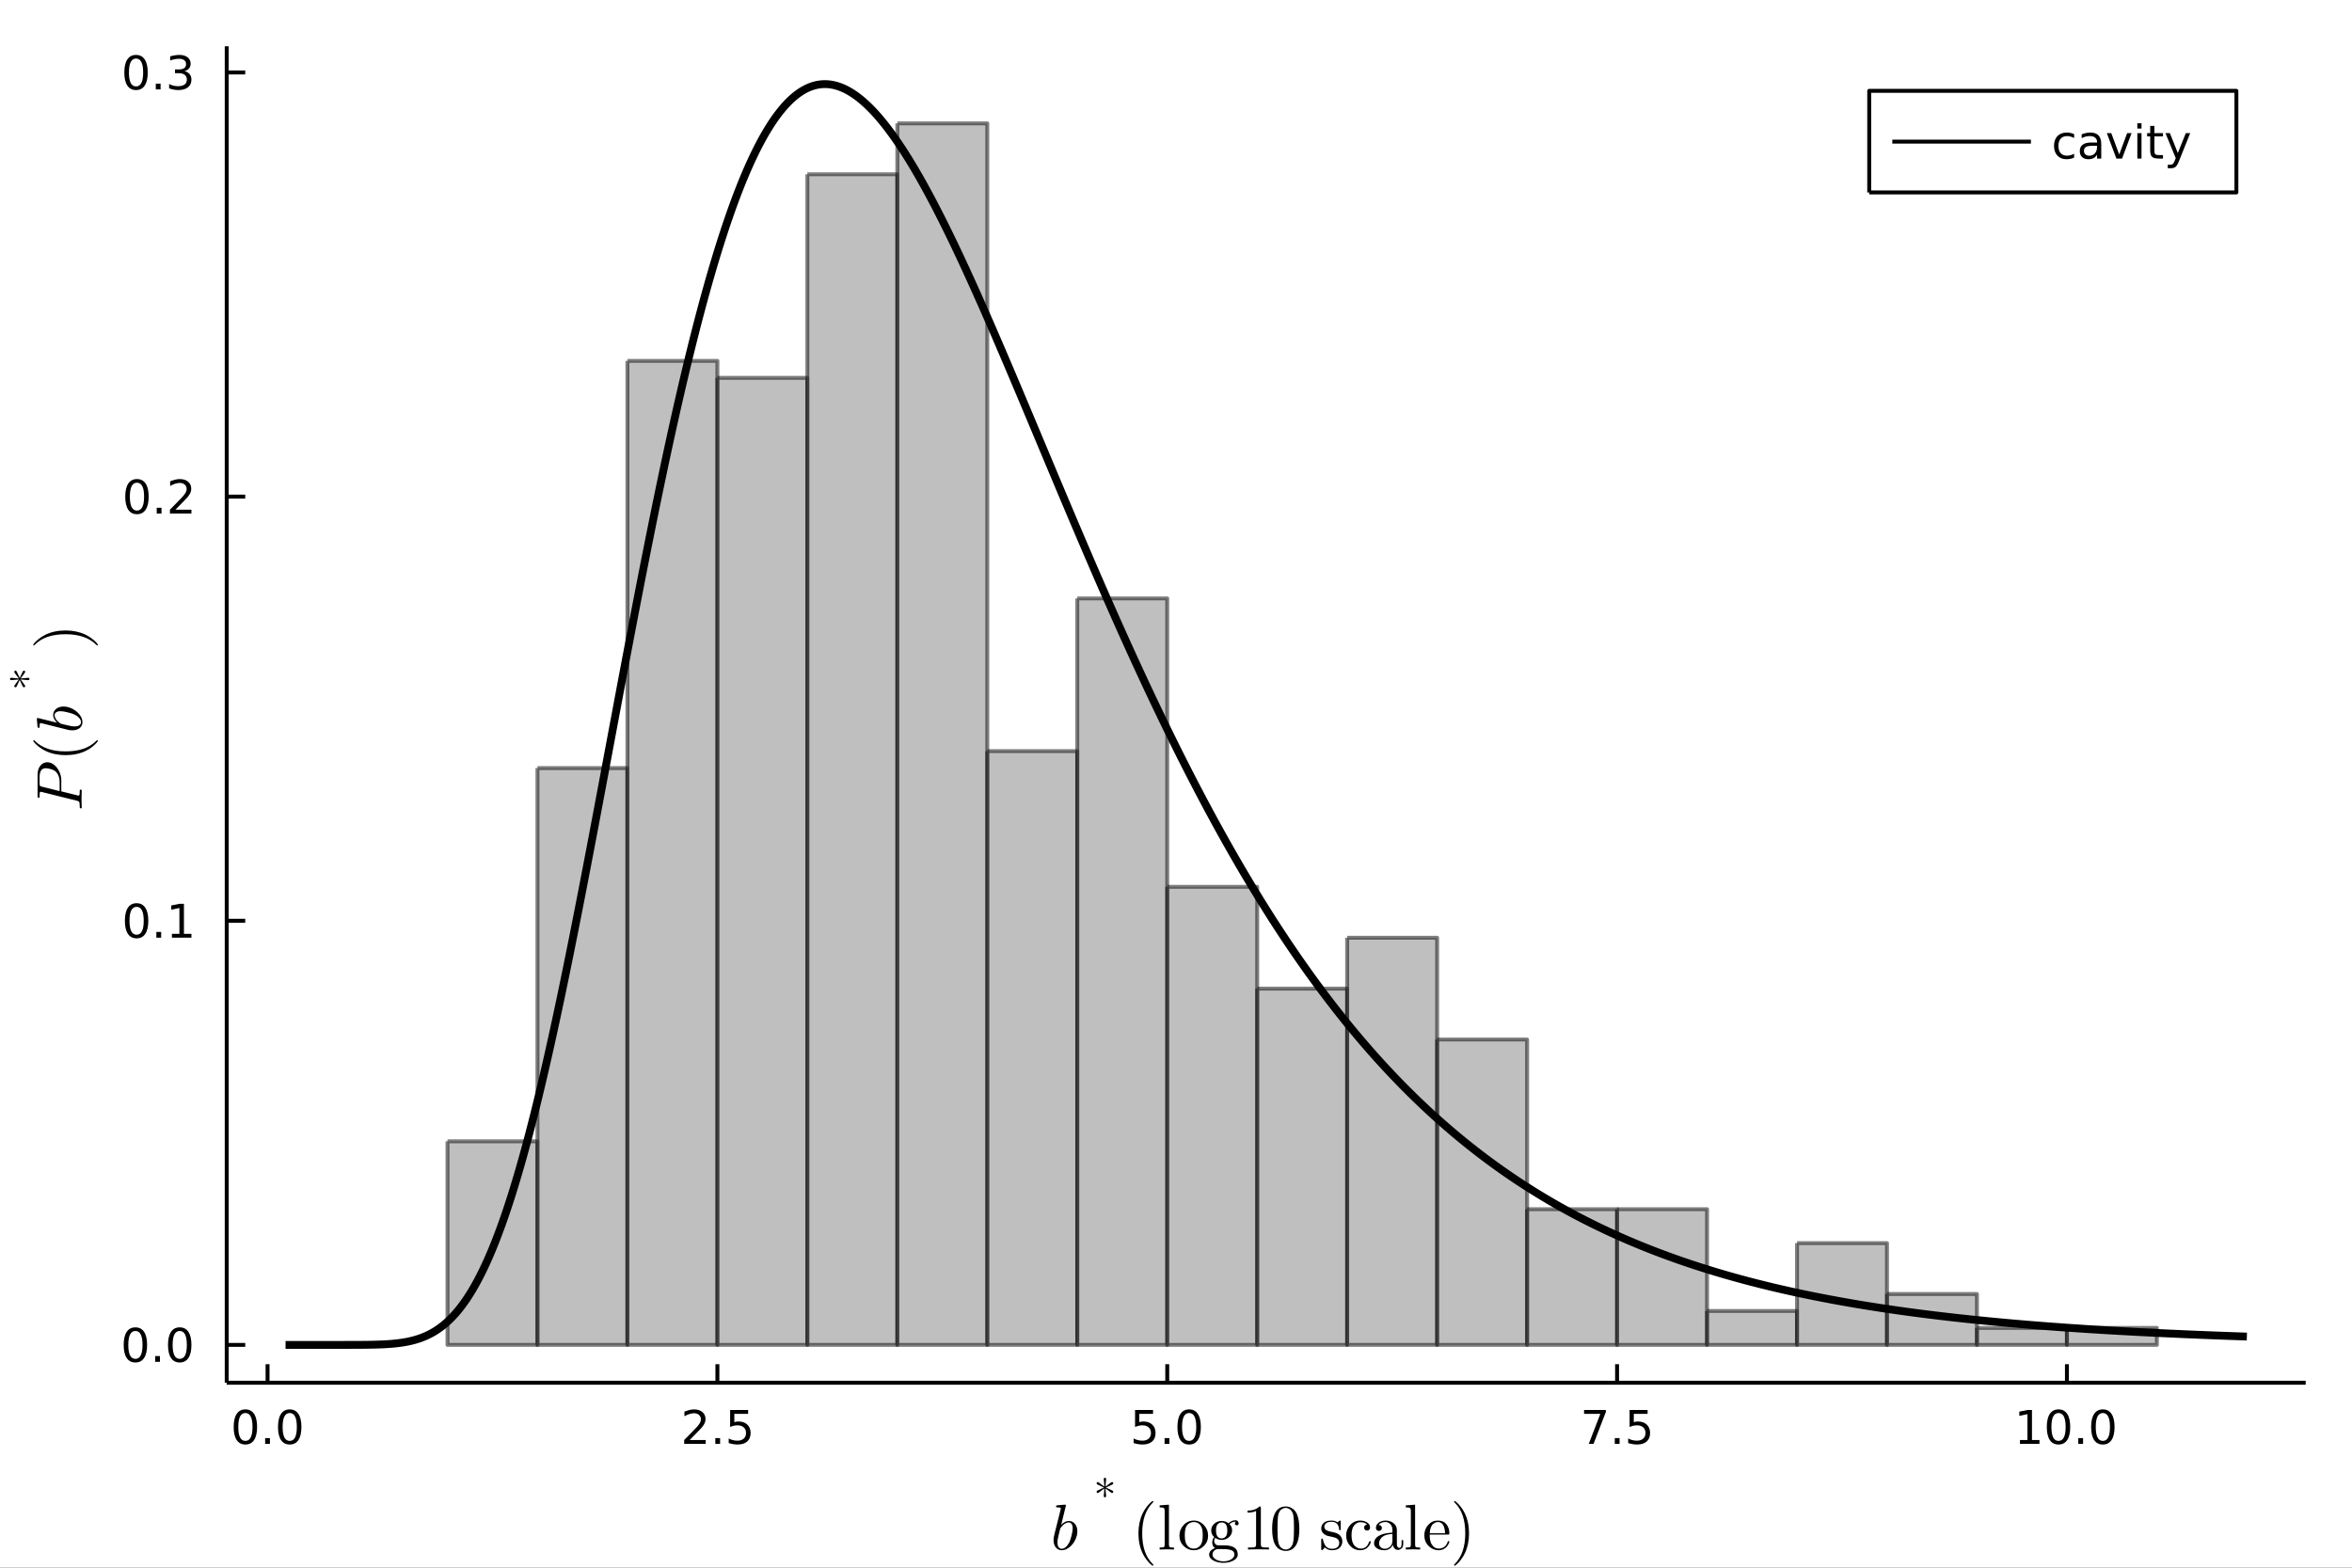 <?xml version="1.0" encoding="utf-8"?>
<svg xmlns="http://www.w3.org/2000/svg" xmlns:xlink="http://www.w3.org/1999/xlink" width="600" height="400" viewBox="0 0 2400 1600">
<rect x="0" y="0" width="2400" height="1600" fill="#333333" stroke="none"/>
<defs>
  <clipPath id="clip250">
    <rect x="0" y="0" width="2400" height="1600"/>
  </clipPath>
</defs>
<path clip-path="url(#clip250)" d="
M0 1600 L2400 1600 L2400 0 L0 0  Z
  " fill="#ffffff" fill-rule="evenodd" fill-opacity="1"/>
<defs>
  <clipPath id="clip251">
    <rect x="480" y="0" width="1681" height="1600"/>
  </clipPath>
</defs>
<defs>
  <clipPath id="clip252">
    <rect x="231" y="47" width="2122" height="1365"/>
  </clipPath>
</defs>
<path clip-path="url(#clip250)" d="
M231.336 1411.22 L2352.76 1411.22 L2352.76 47.244 L231.336 47.244  Z
  " fill="#ffffff" fill-rule="evenodd" fill-opacity="1"/>
<polyline clip-path="url(#clip250)" style="stroke:#000000; stroke-linecap:butt; stroke-linejoin:round; stroke-width:4; stroke-opacity:1; fill:none" points="
  231.336,1411.22 2352.76,1411.22 
  "/>
<polyline clip-path="url(#clip250)" style="stroke:#000000; stroke-linecap:butt; stroke-linejoin:round; stroke-width:4; stroke-opacity:1; fill:none" points="
  273.016,1411.22 273.016,1392.33 
  "/>
<polyline clip-path="url(#clip250)" style="stroke:#000000; stroke-linecap:butt; stroke-linejoin:round; stroke-width:4; stroke-opacity:1; fill:none" points="
  732.038,1411.22 732.038,1392.33 
  "/>
<polyline clip-path="url(#clip250)" style="stroke:#000000; stroke-linecap:butt; stroke-linejoin:round; stroke-width:4; stroke-opacity:1; fill:none" points="
  1191.06,1411.22 1191.06,1392.33 
  "/>
<polyline clip-path="url(#clip250)" style="stroke:#000000; stroke-linecap:butt; stroke-linejoin:round; stroke-width:4; stroke-opacity:1; fill:none" points="
  1650.08,1411.22 1650.08,1392.33 
  "/>
<polyline clip-path="url(#clip250)" style="stroke:#000000; stroke-linecap:butt; stroke-linejoin:round; stroke-width:4; stroke-opacity:1; fill:none" points="
  2109.11,1411.22 2109.11,1392.33 
  "/>
<path clip-path="url(#clip250)" d="M250.4 1442.14 Q246.789 1442.14 244.96 1445.71 Q243.155 1449.25 243.155 1456.38 Q243.155 1463.48 244.96 1467.05 Q246.789 1470.59 250.4 1470.59 Q254.034 1470.59 255.84 1467.05 Q257.669 1463.48 257.669 1456.38 Q257.669 1449.25 255.84 1445.71 Q254.034 1442.14 250.4 1442.14 M250.4 1438.44 Q256.21 1438.44 259.266 1443.05 Q262.344 1447.63 262.344 1456.38 Q262.344 1465.11 259.266 1469.71 Q256.21 1474.29 250.4 1474.29 Q244.59 1474.29 241.511 1469.71 Q238.456 1465.11 238.456 1456.38 Q238.456 1447.63 241.511 1443.05 Q244.59 1438.44 250.4 1438.44 Z" fill="#000000" fill-rule="evenodd" fill-opacity="1" /><path clip-path="url(#clip250)" d="M270.562 1467.74 L275.446 1467.74 L275.446 1473.62 L270.562 1473.62 L270.562 1467.74 Z" fill="#000000" fill-rule="evenodd" fill-opacity="1" /><path clip-path="url(#clip250)" d="M295.631 1442.14 Q292.02 1442.14 290.192 1445.71 Q288.386 1449.25 288.386 1456.38 Q288.386 1463.48 290.192 1467.05 Q292.02 1470.59 295.631 1470.59 Q299.266 1470.59 301.071 1467.05 Q302.9 1463.48 302.9 1456.38 Q302.9 1449.25 301.071 1445.71 Q299.266 1442.14 295.631 1442.14 M295.631 1438.44 Q301.441 1438.44 304.497 1443.05 Q307.576 1447.63 307.576 1456.38 Q307.576 1465.11 304.497 1469.71 Q301.441 1474.29 295.631 1474.29 Q289.821 1474.29 286.742 1469.71 Q283.687 1465.11 283.687 1456.38 Q283.687 1447.63 286.742 1443.05 Q289.821 1438.44 295.631 1438.44 Z" fill="#000000" fill-rule="evenodd" fill-opacity="1" /><path clip-path="url(#clip250)" d="M703.775 1469.69 L720.094 1469.69 L720.094 1473.62 L698.15 1473.62 L698.15 1469.69 Q700.812 1466.93 705.395 1462.3 Q710.002 1457.65 711.182 1456.31 Q713.427 1453.79 714.307 1452.05 Q715.21 1450.29 715.21 1448.6 Q715.21 1445.85 713.265 1444.11 Q711.344 1442.37 708.242 1442.37 Q706.043 1442.37 703.59 1443.14 Q701.159 1443.9 698.381 1445.45 L698.381 1440.73 Q701.205 1439.6 703.659 1439.02 Q706.113 1438.44 708.15 1438.44 Q713.52 1438.44 716.714 1441.12 Q719.909 1443.81 719.909 1448.3 Q719.909 1450.43 719.099 1452.35 Q718.312 1454.25 716.205 1456.84 Q715.626 1457.51 712.525 1460.73 Q709.423 1463.92 703.775 1469.69 Z" fill="#000000" fill-rule="evenodd" fill-opacity="1" /><path clip-path="url(#clip250)" d="M729.909 1467.74 L734.793 1467.74 L734.793 1473.62 L729.909 1473.62 L729.909 1467.74 Z" fill="#000000" fill-rule="evenodd" fill-opacity="1" /><path clip-path="url(#clip250)" d="M745.024 1439.06 L763.381 1439.06 L763.381 1443 L749.307 1443 L749.307 1451.47 Q750.325 1451.12 751.344 1450.96 Q752.362 1450.78 753.381 1450.78 Q759.168 1450.78 762.548 1453.95 Q765.927 1457.12 765.927 1462.54 Q765.927 1468.11 762.455 1471.22 Q758.983 1474.29 752.663 1474.29 Q750.487 1474.29 748.219 1473.92 Q745.974 1473.55 743.566 1472.81 L743.566 1468.11 Q745.649 1469.25 747.872 1469.8 Q750.094 1470.36 752.571 1470.36 Q756.575 1470.36 758.913 1468.25 Q761.251 1466.15 761.251 1462.54 Q761.251 1458.92 758.913 1456.82 Q756.575 1454.71 752.571 1454.71 Q750.696 1454.71 748.821 1455.13 Q746.969 1455.54 745.024 1456.42 L745.024 1439.06 Z" fill="#000000" fill-rule="evenodd" fill-opacity="1" /><path clip-path="url(#clip250)" d="M1158.23 1439.06 L1176.58 1439.06 L1176.58 1443 L1162.51 1443 L1162.51 1451.47 Q1163.53 1451.12 1164.55 1450.96 Q1165.56 1450.78 1166.58 1450.78 Q1172.37 1450.78 1175.75 1453.95 Q1179.13 1457.12 1179.13 1462.54 Q1179.13 1468.11 1175.66 1471.22 Q1172.18 1474.29 1165.86 1474.29 Q1163.69 1474.29 1161.42 1473.92 Q1159.17 1473.55 1156.77 1472.81 L1156.77 1468.11 Q1158.85 1469.25 1161.07 1469.8 Q1163.3 1470.36 1165.77 1470.36 Q1169.78 1470.36 1172.11 1468.25 Q1174.45 1466.15 1174.45 1462.54 Q1174.45 1458.92 1172.11 1456.82 Q1169.78 1454.71 1165.77 1454.71 Q1163.9 1454.71 1162.02 1455.13 Q1160.17 1455.54 1158.23 1456.42 L1158.23 1439.06 Z" fill="#000000" fill-rule="evenodd" fill-opacity="1" /><path clip-path="url(#clip250)" d="M1188.34 1467.74 L1193.23 1467.74 L1193.23 1473.62 L1188.34 1473.62 L1188.34 1467.74 Z" fill="#000000" fill-rule="evenodd" fill-opacity="1" /><path clip-path="url(#clip250)" d="M1213.41 1442.14 Q1209.8 1442.14 1207.97 1445.71 Q1206.17 1449.25 1206.17 1456.38 Q1206.17 1463.48 1207.97 1467.05 Q1209.8 1470.59 1213.41 1470.59 Q1217.04 1470.59 1218.85 1467.05 Q1220.68 1463.48 1220.68 1456.38 Q1220.68 1449.25 1218.85 1445.71 Q1217.04 1442.14 1213.41 1442.14 M1213.41 1438.44 Q1219.22 1438.44 1222.28 1443.05 Q1225.35 1447.63 1225.35 1456.38 Q1225.35 1465.11 1222.28 1469.71 Q1219.22 1474.29 1213.41 1474.29 Q1207.6 1474.29 1204.52 1469.71 Q1201.47 1465.11 1201.47 1456.38 Q1201.47 1447.63 1204.52 1443.05 Q1207.6 1438.44 1213.41 1438.44 Z" fill="#000000" fill-rule="evenodd" fill-opacity="1" /><path clip-path="url(#clip250)" d="M1616.4 1439.06 L1638.63 1439.06 L1638.63 1441.05 L1626.08 1473.62 L1621.2 1473.62 L1633 1443 L1616.4 1443 L1616.4 1439.06 Z" fill="#000000" fill-rule="evenodd" fill-opacity="1" /><path clip-path="url(#clip250)" d="M1647.75 1467.74 L1652.63 1467.74 L1652.63 1473.62 L1647.75 1473.62 L1647.75 1467.74 Z" fill="#000000" fill-rule="evenodd" fill-opacity="1" /><path clip-path="url(#clip250)" d="M1662.86 1439.06 L1681.22 1439.06 L1681.22 1443 L1667.14 1443 L1667.14 1451.47 Q1668.16 1451.12 1669.18 1450.96 Q1670.2 1450.78 1671.22 1450.78 Q1677.01 1450.78 1680.38 1453.95 Q1683.76 1457.12 1683.76 1462.54 Q1683.76 1468.11 1680.29 1471.22 Q1676.82 1474.29 1670.5 1474.29 Q1668.32 1474.29 1666.06 1473.92 Q1663.81 1473.55 1661.4 1472.81 L1661.4 1468.11 Q1663.49 1469.25 1665.71 1469.8 Q1667.93 1470.36 1670.41 1470.36 Q1674.41 1470.36 1676.75 1468.25 Q1679.09 1466.15 1679.09 1462.54 Q1679.09 1458.92 1676.75 1456.82 Q1674.41 1454.71 1670.41 1454.71 Q1668.53 1454.71 1666.66 1455.13 Q1664.81 1455.54 1662.86 1456.42 L1662.86 1439.06 Z" fill="#000000" fill-rule="evenodd" fill-opacity="1" /><path clip-path="url(#clip250)" d="M2061.18 1469.69 L2068.82 1469.69 L2068.82 1443.32 L2060.51 1444.99 L2060.51 1440.73 L2068.77 1439.06 L2073.45 1439.06 L2073.45 1469.69 L2081.09 1469.69 L2081.09 1473.62 L2061.18 1473.62 L2061.18 1469.69 Z" fill="#000000" fill-rule="evenodd" fill-opacity="1" /><path clip-path="url(#clip250)" d="M2100.53 1442.14 Q2096.92 1442.14 2095.09 1445.71 Q2093.28 1449.25 2093.28 1456.38 Q2093.28 1463.48 2095.09 1467.05 Q2096.92 1470.59 2100.53 1470.59 Q2104.16 1470.59 2105.97 1467.05 Q2107.8 1463.48 2107.8 1456.38 Q2107.8 1449.25 2105.97 1445.71 Q2104.16 1442.14 2100.53 1442.14 M2100.53 1438.44 Q2106.34 1438.44 2109.4 1443.05 Q2112.47 1447.63 2112.47 1456.38 Q2112.47 1465.11 2109.4 1469.71 Q2106.34 1474.29 2100.53 1474.29 Q2094.72 1474.29 2091.64 1469.71 Q2088.59 1465.11 2088.59 1456.38 Q2088.59 1447.63 2091.64 1443.05 Q2094.72 1438.44 2100.53 1438.44 Z" fill="#000000" fill-rule="evenodd" fill-opacity="1" /><path clip-path="url(#clip250)" d="M2120.69 1467.74 L2125.58 1467.74 L2125.58 1473.62 L2120.69 1473.62 L2120.69 1467.74 Z" fill="#000000" fill-rule="evenodd" fill-opacity="1" /><path clip-path="url(#clip250)" d="M2145.76 1442.14 Q2142.15 1442.14 2140.32 1445.71 Q2138.52 1449.25 2138.52 1456.38 Q2138.52 1463.48 2140.32 1467.05 Q2142.15 1470.59 2145.76 1470.59 Q2149.4 1470.59 2151.2 1467.05 Q2153.03 1463.48 2153.03 1456.38 Q2153.03 1449.25 2151.2 1445.71 Q2149.4 1442.14 2145.76 1442.14 M2145.76 1438.44 Q2151.57 1438.44 2154.63 1443.05 Q2157.71 1447.63 2157.71 1456.38 Q2157.71 1465.11 2154.63 1469.71 Q2151.57 1474.29 2145.76 1474.29 Q2139.95 1474.29 2136.87 1469.71 Q2133.82 1465.11 2133.82 1456.38 Q2133.82 1447.63 2136.87 1443.05 Q2139.95 1438.44 2145.76 1438.44 Z" fill="#000000" fill-rule="evenodd" fill-opacity="1" /><path clip-path="url(#clip250)" d="M1099.35 1562.84 Q1099.35 1567.48 1097 1572.02 Q1094.68 1576.53 1090.94 1579.36 Q1087.24 1582.19 1083.44 1582.19 Q1079.73 1582.19 1077.38 1579.36 Q1075.06 1576.49 1075.06 1571.82 Q1075.06 1570.18 1075.26 1569.02 Q1075.45 1567.86 1076.13 1565.16 L1081.54 1543.64 Q1082.47 1539.62 1082.47 1539.59 Q1082.47 1539.2 1082.31 1539.01 Q1082.18 1538.78 1081.41 1538.62 Q1080.63 1538.46 1079.15 1538.46 Q1078.54 1538.46 1078.25 1538.43 Q1077.99 1538.39 1077.77 1538.23 Q1077.58 1538.04 1077.58 1537.65 Q1077.58 1537.11 1077.8 1536.82 Q1078.06 1536.49 1078.25 1536.43 Q1078.44 1536.37 1078.83 1536.33 Q1079.38 1536.3 1081.21 1536.14 Q1083.05 1535.95 1084.63 1535.82 Q1086.21 1535.69 1086.88 1535.69 Q1087.27 1535.69 1087.46 1535.88 Q1087.69 1536.04 1087.69 1536.24 L1087.72 1536.4 L1082.86 1556.27 Q1086.69 1552.31 1090.59 1552.31 Q1094.48 1552.31 1096.9 1555.3 Q1099.35 1558.3 1099.35 1562.84 M1094.58 1559.94 Q1094.58 1556.88 1093.42 1555.33 Q1092.29 1553.76 1090.43 1553.76 Q1088.85 1553.76 1086.79 1554.95 Q1084.72 1556.14 1082.53 1559.04 Q1082.12 1559.59 1081.96 1559.91 Q1081.83 1560.23 1081.54 1561.33 L1080.09 1567.41 Q1079.02 1571.57 1079.02 1574.08 Q1079.02 1577.49 1080.28 1579.1 Q1081.54 1580.71 1083.44 1580.71 Q1085.43 1580.71 1087.53 1578.94 Q1089.62 1577.17 1091.23 1573.95 Q1092.23 1571.82 1093.39 1567.25 Q1094.58 1562.65 1094.58 1559.94 Z" fill="#000000" fill-rule="evenodd" fill-opacity="1" /><path clip-path="url(#clip250)" d="M1118.96 1522.51 Q1118.96 1521.72 1120.02 1521.2 L1126.45 1518.16 L1119.93 1515.12 Q1118.96 1514.66 1118.96 1513.88 Q1118.96 1513.42 1119.32 1513.02 Q1119.71 1512.59 1120.2 1512.59 Q1120.56 1512.59 1121.22 1513.09 L1126.94 1517.23 Q1126.24 1509.62 1126.27 1509.39 Q1126.27 1508.94 1126.6 1508.6 Q1126.94 1508.24 1127.51 1508.24 Q1127.96 1508.24 1128.32 1508.58 Q1128.7 1508.89 1128.7 1509.39 L1128.02 1517.23 L1133.14 1513.45 Q1134.34 1512.57 1134.77 1512.59 Q1135.28 1512.59 1135.64 1513 Q1136.01 1513.4 1136.01 1513.88 Q1136.01 1514.66 1134.95 1515.16 L1128.52 1518.2 L1135.04 1521.27 Q1136.01 1521.72 1136.01 1522.51 Q1136.01 1522.96 1135.62 1523.39 Q1135.26 1523.8 1134.77 1523.8 Q1134.49 1523.8 1134.02 1523.52 Q1133.93 1523.48 1132.96 1522.76 Q1131.99 1522.04 1130.48 1520.93 Q1128.99 1519.83 1128.02 1519.13 Q1128.72 1526.75 1128.7 1526.97 Q1128.7 1527.42 1128.36 1527.79 Q1128.02 1528.15 1127.46 1528.15 Q1127.01 1528.15 1126.63 1527.83 Q1126.27 1527.49 1126.27 1526.97 L1126.94 1519.13 L1120.49 1523.8 Q1119.8 1523.8 1119.41 1523.46 Q1119.05 1523.1 1119.01 1522.89 Q1118.96 1522.69 1118.96 1522.51 Z" fill="#000000" fill-rule="evenodd" fill-opacity="1" /><path clip-path="url(#clip250)" d="M1161.68 1564.96 Q1161.68 1553.82 1165.83 1544.84 Q1167.6 1541.07 1170.08 1537.91 Q1172.56 1534.76 1174.21 1533.37 Q1175.85 1531.99 1176.3 1531.99 Q1176.94 1531.99 1176.98 1532.63 Q1176.98 1532.95 1176.11 1533.76 Q1165.48 1544.58 1165.51 1564.96 Q1165.51 1585.42 1175.85 1595.82 Q1176.98 1596.94 1176.98 1597.3 Q1176.98 1597.94 1176.3 1597.94 Q1175.85 1597.94 1174.27 1596.62 Q1172.69 1595.3 1170.25 1592.28 Q1167.8 1589.25 1166.03 1585.54 Q1161.68 1576.56 1161.68 1564.96 Z" fill="#000000" fill-rule="evenodd" fill-opacity="1" /><path clip-path="url(#clip250)" d="M1183.31 1581.45 L1183.31 1579.42 Q1186.82 1579.42 1187.63 1579.01 Q1188.43 1578.56 1188.43 1576.43 L1188.43 1542.13 Q1188.43 1539.68 1187.56 1539.07 Q1186.72 1538.46 1183.31 1538.46 L1183.31 1536.4 L1192.78 1535.69 L1192.78 1576.43 Q1192.78 1578.56 1193.62 1579.01 Q1194.45 1579.42 1197.93 1579.42 L1197.93 1581.45 Q1197.13 1581.45 1195.45 1581.39 Q1193.78 1581.33 1192.55 1581.29 Q1191.33 1581.26 1190.62 1581.26 Q1189.85 1581.26 1183.31 1581.45 Z" fill="#000000" fill-rule="evenodd" fill-opacity="1" /><path clip-path="url(#clip250)" d="M1207.86 1577.91 Q1203.51 1573.6 1203.51 1567.35 Q1203.51 1561.07 1207.76 1556.49 Q1212.04 1551.89 1218.16 1551.89 Q1224.15 1551.89 1228.44 1556.46 Q1232.75 1561 1232.75 1567.35 Q1232.75 1573.56 1228.4 1577.88 Q1224.09 1582.19 1218.1 1582.19 Q1212.24 1582.19 1207.86 1577.91 M1208.98 1566.8 Q1208.98 1573.21 1210.66 1576.11 Q1213.23 1580.52 1218.16 1580.52 Q1220.61 1580.52 1222.64 1579.2 Q1224.7 1577.88 1225.83 1575.66 Q1227.28 1572.76 1227.28 1566.8 Q1227.28 1560.46 1225.54 1557.65 Q1222.96 1553.37 1218.1 1553.37 Q1215.97 1553.37 1213.88 1554.5 Q1211.82 1555.59 1210.56 1557.78 Q1208.98 1560.68 1208.98 1566.8 Z" fill="#000000" fill-rule="evenodd" fill-opacity="1" /><path clip-path="url(#clip250)" d="M1233.8 1586.67 Q1233.8 1584.55 1235.41 1582.71 Q1237.05 1580.87 1239.88 1580.07 Q1236.98 1578.23 1236.98 1574.21 Q1236.98 1571.12 1239.01 1568.73 Q1235.92 1566.16 1235.92 1561.94 Q1235.92 1558.04 1239.01 1555.17 Q1242.11 1552.31 1246.61 1552.31 Q1250.58 1552.31 1253.6 1554.69 Q1256.76 1551.6 1260.59 1551.57 Q1262.3 1551.57 1263.1 1552.63 Q1263.94 1553.69 1263.94 1554.82 Q1263.94 1555.82 1263.3 1556.3 Q1262.69 1556.78 1262.04 1556.78 Q1261.24 1556.78 1260.66 1556.27 Q1260.11 1555.72 1260.11 1554.88 Q1260.11 1553.5 1261.17 1553.08 Q1260.98 1553.02 1260.53 1553.02 Q1257.31 1553.02 1254.57 1555.59 Q1257.27 1558.1 1257.27 1562 Q1257.27 1565.9 1254.18 1568.76 Q1251.09 1571.63 1246.61 1571.63 Q1242.91 1571.63 1240.08 1569.57 Q1238.95 1570.89 1238.95 1572.69 Q1238.95 1574.34 1239.95 1575.62 Q1240.95 1576.91 1242.46 1577.11 Q1242.91 1577.17 1247.39 1577.17 Q1250.03 1577.17 1251.48 1577.23 Q1252.93 1577.3 1254.99 1577.75 Q1257.08 1578.17 1258.72 1579.01 Q1263.01 1581.39 1263.04 1586.54 Q1263.04 1590.31 1258.69 1592.66 Q1254.38 1595.04 1248.39 1595.04 Q1242.33 1595.04 1238.05 1592.63 Q1233.8 1590.25 1233.8 1586.67 M1237.24 1586.67 Q1237.24 1589.38 1240.43 1591.44 Q1243.62 1593.53 1248.45 1593.53 Q1253.18 1593.53 1256.37 1591.47 Q1259.59 1589.44 1259.59 1586.67 Q1259.59 1584.71 1258.47 1583.45 Q1257.34 1582.19 1255.02 1581.68 Q1252.73 1581.2 1251.12 1581.1 Q1249.51 1581 1246.55 1581 L1242.65 1581 Q1240.4 1581.13 1238.82 1582.77 Q1237.24 1584.42 1237.24 1586.67 M1240.85 1562 Q1240.85 1570.12 1246.61 1570.12 Q1249.51 1570.12 1251.28 1567.48 Q1252.35 1565.71 1252.35 1561.94 Q1252.35 1553.82 1246.61 1553.82 Q1243.72 1553.82 1241.91 1556.46 Q1240.85 1558.23 1240.85 1562 Z" fill="#000000" fill-rule="evenodd" fill-opacity="1" /><path clip-path="url(#clip250)" d="M1273.06 1543.81 L1273.06 1541.74 Q1280.98 1541.74 1285.07 1537.53 Q1286.2 1537.53 1286.39 1537.78 Q1286.59 1538.04 1286.59 1539.23 L1286.59 1576.24 Q1286.59 1578.2 1287.55 1578.81 Q1288.52 1579.42 1292.74 1579.42 L1294.83 1579.42 L1294.83 1581.45 Q1292.51 1581.26 1284.14 1581.26 Q1275.77 1581.26 1273.48 1581.45 L1273.48 1579.42 L1275.57 1579.42 Q1279.73 1579.42 1280.73 1578.85 Q1281.72 1578.23 1281.72 1576.24 L1281.72 1542.07 Q1278.28 1543.81 1273.06 1543.81 Z" fill="#000000" fill-rule="evenodd" fill-opacity="1" /><path clip-path="url(#clip250)" d="M1298.1 1560.36 Q1298.1 1550.67 1300.55 1545.38 Q1303.96 1537.53 1312.01 1537.53 Q1313.72 1537.53 1315.49 1538.01 Q1317.29 1538.46 1319.55 1540.23 Q1321.83 1542 1323.22 1544.9 Q1325.86 1550.5 1325.86 1560.36 Q1325.86 1569.99 1323.41 1575.24 Q1319.84 1582.9 1311.95 1582.9 Q1308.98 1582.9 1305.96 1581.39 Q1302.96 1579.88 1301.06 1576.24 Q1298.1 1570.79 1298.1 1560.36 M1303.57 1559.55 Q1303.57 1569.51 1304.28 1573.47 Q1305.09 1577.75 1307.28 1579.62 Q1309.5 1581.45 1311.95 1581.45 Q1314.59 1581.45 1316.78 1579.49 Q1319 1577.49 1319.68 1573.21 Q1320.42 1568.99 1320.39 1559.55 Q1320.39 1550.38 1319.74 1546.7 Q1318.87 1542.42 1316.55 1540.71 Q1314.27 1538.97 1311.95 1538.97 Q1311.08 1538.97 1310.14 1539.23 Q1309.24 1539.49 1307.92 1540.23 Q1306.6 1540.97 1305.57 1542.81 Q1304.57 1544.64 1304.09 1547.41 Q1303.57 1550.99 1303.57 1559.55 Z" fill="#000000" fill-rule="evenodd" fill-opacity="1" /><path clip-path="url(#clip250)" d="M1348.19 1580.58 L1348.19 1571.89 Q1348.19 1571.15 1348.23 1570.89 Q1348.26 1570.63 1348.45 1570.44 Q1348.64 1570.25 1349.03 1570.25 Q1349.48 1570.25 1349.64 1570.44 Q1349.84 1570.63 1349.96 1571.37 Q1350.96 1575.91 1353.09 1578.33 Q1355.25 1580.71 1359.14 1580.71 Q1362.85 1580.71 1364.72 1579.07 Q1366.58 1577.43 1366.58 1574.72 Q1366.58 1569.89 1359.72 1568.67 Q1355.76 1567.86 1354.12 1567.35 Q1352.48 1566.8 1351.03 1565.61 Q1348.19 1563.29 1348.19 1560 Q1348.19 1556.72 1350.67 1554.3 Q1353.19 1551.89 1358.72 1551.89 Q1362.43 1551.89 1364.94 1553.76 Q1365.68 1553.18 1366.07 1552.69 Q1366.94 1551.89 1367.39 1551.89 Q1367.9 1551.89 1368 1552.24 Q1368.1 1552.57 1368.1 1553.5 L1368.1 1560.13 Q1368.1 1560.87 1368.06 1561.13 Q1368.03 1561.39 1367.84 1561.58 Q1367.65 1561.74 1367.23 1561.74 Q1366.49 1561.74 1366.45 1561.13 Q1365.94 1553.14 1358.72 1553.14 Q1354.83 1553.14 1353.09 1554.66 Q1351.35 1556.14 1351.35 1558.17 Q1351.35 1559.3 1351.87 1560.17 Q1352.41 1561 1353.09 1561.52 Q1353.8 1562 1355.09 1562.48 Q1356.37 1562.94 1357.15 1563.1 Q1357.95 1563.26 1359.47 1563.58 Q1364.75 1564.58 1366.97 1566.74 Q1369.74 1569.51 1369.74 1573.02 Q1369.74 1576.91 1367.1 1579.55 Q1364.46 1582.19 1359.14 1582.19 Q1354.86 1582.19 1351.87 1579.33 Q1351.48 1579.71 1351.19 1580.07 Q1350.9 1580.39 1350.77 1580.52 Q1350.67 1580.65 1350.64 1580.75 Q1350.61 1580.81 1350.54 1580.87 Q1349.22 1582.19 1348.9 1582.19 Q1348.39 1582.19 1348.29 1581.84 Q1348.19 1581.52 1348.19 1580.58 Z" fill="#000000" fill-rule="evenodd" fill-opacity="1" /><path clip-path="url(#clip250)" d="M1377.83 1577.85 Q1373.64 1573.47 1373.64 1567.22 Q1373.64 1560.94 1377.76 1556.43 Q1381.88 1551.89 1387.94 1551.89 Q1391.96 1551.89 1394.99 1553.82 Q1398.02 1555.72 1398.02 1558.97 Q1398.02 1560.42 1397.15 1561.26 Q1396.31 1562.07 1394.99 1562.07 Q1393.61 1562.07 1392.77 1561.23 Q1391.96 1560.36 1391.96 1559.04 Q1391.96 1558.46 1392.16 1557.88 Q1392.35 1557.3 1393.06 1556.69 Q1393.8 1556.08 1395.06 1555.98 Q1392.71 1553.56 1388.13 1553.56 Q1388.07 1553.56 1388 1553.56 Q1384.65 1553.56 1381.88 1556.72 Q1379.11 1559.88 1379.11 1567.09 Q1379.11 1570.86 1380.02 1573.63 Q1380.95 1576.37 1382.46 1577.78 Q1383.98 1579.2 1385.46 1579.88 Q1386.94 1580.52 1388.39 1580.52 Q1394.86 1580.52 1397.05 1573.6 Q1397.25 1572.95 1397.89 1572.95 Q1398.76 1572.95 1398.76 1573.6 Q1398.76 1573.92 1398.5 1574.76 Q1398.25 1575.59 1397.44 1576.91 Q1396.63 1578.23 1395.48 1579.39 Q1394.35 1580.52 1392.32 1581.36 Q1390.32 1582.19 1387.81 1582.19 Q1382.01 1582.19 1377.83 1577.85 Z" fill="#000000" fill-rule="evenodd" fill-opacity="1" /><path clip-path="url(#clip250)" d="M1402.11 1575.17 Q1402.11 1569.57 1408.71 1566.61 Q1412.67 1564.71 1420.85 1564.22 L1420.85 1561.81 Q1420.85 1557.72 1418.69 1555.56 Q1416.57 1553.37 1413.86 1553.37 Q1409.03 1553.37 1406.71 1556.4 Q1408.68 1556.46 1409.39 1557.46 Q1410.09 1558.43 1410.09 1559.43 Q1410.09 1560.75 1409.26 1561.62 Q1408.45 1562.45 1407.07 1562.45 Q1405.75 1562.45 1404.88 1561.65 Q1404.01 1560.81 1404.01 1559.36 Q1404.01 1556.14 1406.91 1554.01 Q1409.84 1551.89 1413.99 1551.89 Q1419.4 1551.89 1423.01 1555.53 Q1424.14 1556.66 1424.68 1558.1 Q1425.26 1559.55 1425.33 1560.52 Q1425.39 1561.45 1425.39 1563.32 L1425.39 1576.49 Q1425.39 1576.88 1425.52 1577.52 Q1425.65 1578.17 1426.23 1579.01 Q1426.84 1579.81 1427.84 1579.81 Q1430.22 1579.81 1430.19 1575.59 L1430.19 1571.89 L1431.87 1571.89 L1431.87 1575.59 Q1431.87 1579.1 1430 1580.49 Q1428.16 1581.84 1426.46 1581.84 Q1424.27 1581.84 1422.88 1580.23 Q1421.5 1578.62 1421.3 1576.43 Q1420.3 1578.94 1418.02 1580.58 Q1415.76 1582.19 1412.67 1582.19 Q1410.29 1582.19 1408.03 1581.58 Q1405.81 1581 1403.94 1579.36 Q1402.11 1577.69 1402.11 1575.17 M1407.2 1575.11 Q1407.2 1577.56 1408.94 1579.14 Q1410.67 1580.71 1413.12 1580.71 Q1415.89 1580.71 1418.37 1578.59 Q1420.85 1576.43 1420.85 1572.21 L1420.85 1565.61 Q1413.54 1565.87 1410.35 1568.8 Q1407.2 1571.7 1407.2 1575.11 Z" fill="#000000" fill-rule="evenodd" fill-opacity="1" /><path clip-path="url(#clip250)" d="M1434.51 1581.45 L1434.51 1579.42 Q1438.02 1579.42 1438.82 1579.01 Q1439.63 1578.56 1439.63 1576.43 L1439.63 1542.13 Q1439.63 1539.68 1438.76 1539.07 Q1437.92 1538.46 1434.51 1538.46 L1434.51 1536.4 L1443.98 1535.69 L1443.98 1576.43 Q1443.98 1578.56 1444.81 1579.01 Q1445.65 1579.42 1449.13 1579.42 L1449.13 1581.45 Q1448.32 1581.45 1446.65 1581.39 Q1444.97 1581.33 1443.75 1581.29 Q1442.53 1581.26 1441.82 1581.26 Q1441.05 1581.26 1434.51 1581.45 Z" fill="#000000" fill-rule="evenodd" fill-opacity="1" /><path clip-path="url(#clip250)" d="M1453.39 1566.93 Q1453.39 1560.71 1457.38 1556.3 Q1461.37 1551.89 1467.11 1551.89 Q1472.9 1551.89 1475.9 1555.66 Q1478.93 1559.43 1478.93 1564.84 Q1478.93 1565.83 1478.67 1566.03 Q1478.41 1566.22 1477.28 1566.22 L1458.86 1566.22 Q1458.86 1572.95 1460.86 1576.11 Q1463.63 1580.52 1468.3 1580.52 Q1468.94 1580.52 1469.71 1580.39 Q1470.49 1580.26 1472.07 1579.71 Q1473.64 1579.14 1475.03 1577.62 Q1476.41 1576.11 1477.22 1573.72 Q1477.41 1572.79 1478.06 1572.82 Q1478.93 1572.82 1478.93 1573.6 Q1478.93 1574.18 1478.28 1575.5 Q1477.67 1576.78 1476.48 1578.33 Q1475.29 1579.88 1472.97 1581.04 Q1470.68 1582.19 1467.91 1582.19 Q1462.11 1582.19 1457.73 1577.81 Q1453.39 1573.4 1453.39 1566.93 M1458.93 1564.84 L1474.58 1564.84 Q1474.58 1563.45 1474.32 1561.9 Q1474.09 1560.36 1473.39 1558.23 Q1472.71 1556.08 1471.1 1554.72 Q1469.49 1553.37 1467.11 1553.37 Q1466.04 1553.37 1464.88 1553.82 Q1463.76 1554.27 1462.37 1555.37 Q1460.99 1556.46 1460.02 1558.94 Q1459.05 1561.42 1458.93 1564.84 Z" fill="#000000" fill-rule="evenodd" fill-opacity="1" /><path clip-path="url(#clip250)" d="M1483.7 1597.3 Q1483.7 1596.98 1484.54 1596.17 Q1495.17 1585.35 1495.17 1564.96 Q1495.17 1544.51 1484.96 1534.18 Q1483.7 1532.98 1483.7 1532.63 Q1483.7 1531.99 1484.35 1531.99 Q1484.8 1531.99 1486.37 1533.31 Q1487.99 1534.63 1490.4 1537.65 Q1492.85 1540.68 1494.65 1544.38 Q1499 1553.37 1499 1564.96 Q1499 1576.11 1494.84 1585.09 Q1493.07 1588.86 1490.59 1592.02 Q1488.11 1595.17 1486.47 1596.56 Q1484.83 1597.94 1484.35 1597.94 Q1483.7 1597.94 1483.7 1597.3 Z" fill="#000000" fill-rule="evenodd" fill-opacity="1" /><polyline clip-path="url(#clip250)" style="stroke:#000000; stroke-linecap:butt; stroke-linejoin:round; stroke-width:4; stroke-opacity:1; fill:none" points="
  231.336,1411.22 231.336,47.244 
  "/>
<polyline clip-path="url(#clip250)" style="stroke:#000000; stroke-linecap:butt; stroke-linejoin:round; stroke-width:4; stroke-opacity:1; fill:none" points="
  231.336,1372.62 250.234,1372.62 
  "/>
<polyline clip-path="url(#clip250)" style="stroke:#000000; stroke-linecap:butt; stroke-linejoin:round; stroke-width:4; stroke-opacity:1; fill:none" points="
  231.336,939.734 250.234,939.734 
  "/>
<polyline clip-path="url(#clip250)" style="stroke:#000000; stroke-linecap:butt; stroke-linejoin:round; stroke-width:4; stroke-opacity:1; fill:none" points="
  231.336,506.847 250.234,506.847 
  "/>
<polyline clip-path="url(#clip250)" style="stroke:#000000; stroke-linecap:butt; stroke-linejoin:round; stroke-width:4; stroke-opacity:1; fill:none" points="
  231.336,73.961 250.234,73.961 
  "/>
<path clip-path="url(#clip250)" d="M138.161 1358.42 Q134.55 1358.42 132.721 1361.98 Q130.915 1365.53 130.915 1372.66 Q130.915 1379.76 132.721 1383.33 Q134.55 1386.87 138.161 1386.87 Q141.795 1386.87 143.601 1383.33 Q145.429 1379.76 145.429 1372.66 Q145.429 1365.53 143.601 1361.98 Q141.795 1358.42 138.161 1358.42 M138.161 1354.72 Q143.971 1354.72 147.027 1359.32 Q150.105 1363.91 150.105 1372.66 Q150.105 1381.38 147.027 1385.99 Q143.971 1390.57 138.161 1390.57 Q132.351 1390.57 129.272 1385.99 Q126.216 1381.38 126.216 1372.66 Q126.216 1363.91 129.272 1359.32 Q132.351 1354.72 138.161 1354.72 Z" fill="#000000" fill-rule="evenodd" fill-opacity="1" /><path clip-path="url(#clip250)" d="M158.323 1384.02 L163.207 1384.02 L163.207 1389.9 L158.323 1389.9 L158.323 1384.02 Z" fill="#000000" fill-rule="evenodd" fill-opacity="1" /><path clip-path="url(#clip250)" d="M183.392 1358.42 Q179.781 1358.42 177.952 1361.98 Q176.147 1365.53 176.147 1372.66 Q176.147 1379.76 177.952 1383.33 Q179.781 1386.87 183.392 1386.87 Q187.026 1386.87 188.832 1383.33 Q190.661 1379.76 190.661 1372.66 Q190.661 1365.53 188.832 1361.98 Q187.026 1358.42 183.392 1358.42 M183.392 1354.72 Q189.202 1354.72 192.258 1359.32 Q195.336 1363.91 195.336 1372.66 Q195.336 1381.38 192.258 1385.99 Q189.202 1390.57 183.392 1390.57 Q177.582 1390.57 174.503 1385.99 Q171.448 1381.38 171.448 1372.66 Q171.448 1363.91 174.503 1359.32 Q177.582 1354.72 183.392 1354.72 Z" fill="#000000" fill-rule="evenodd" fill-opacity="1" /><path clip-path="url(#clip250)" d="M139.388 925.532 Q135.777 925.532 133.948 929.097 Q132.142 932.639 132.142 939.769 Q132.142 946.875 133.948 950.44 Q135.777 953.981 139.388 953.981 Q143.022 953.981 144.827 950.44 Q146.656 946.875 146.656 939.769 Q146.656 932.639 144.827 929.097 Q143.022 925.532 139.388 925.532 M139.388 921.829 Q145.198 921.829 148.253 926.435 Q151.332 931.019 151.332 939.769 Q151.332 948.495 148.253 953.102 Q145.198 957.685 139.388 957.685 Q133.578 957.685 130.499 953.102 Q127.443 948.495 127.443 939.769 Q127.443 931.019 130.499 926.435 Q133.578 921.829 139.388 921.829 Z" fill="#000000" fill-rule="evenodd" fill-opacity="1" /><path clip-path="url(#clip250)" d="M159.55 951.134 L164.434 951.134 L164.434 957.014 L159.55 957.014 L159.55 951.134 Z" fill="#000000" fill-rule="evenodd" fill-opacity="1" /><path clip-path="url(#clip250)" d="M175.429 953.079 L183.068 953.079 L183.068 926.713 L174.758 928.38 L174.758 924.12 L183.022 922.454 L187.698 922.454 L187.698 953.079 L195.336 953.079 L195.336 957.014 L175.429 957.014 L175.429 953.079 Z" fill="#000000" fill-rule="evenodd" fill-opacity="1" /><path clip-path="url(#clip250)" d="M139.758 492.646 Q136.147 492.646 134.318 496.211 Q132.513 499.752 132.513 506.882 Q132.513 513.988 134.318 517.553 Q136.147 521.095 139.758 521.095 Q143.392 521.095 145.198 517.553 Q147.027 513.988 147.027 506.882 Q147.027 499.752 145.198 496.211 Q143.392 492.646 139.758 492.646 M139.758 488.942 Q145.568 488.942 148.624 493.549 Q151.702 498.132 151.702 506.882 Q151.702 515.609 148.624 520.215 Q145.568 524.798 139.758 524.798 Q133.948 524.798 130.869 520.215 Q127.814 515.609 127.814 506.882 Q127.814 498.132 130.869 493.549 Q133.948 488.942 139.758 488.942 Z" fill="#000000" fill-rule="evenodd" fill-opacity="1" /><path clip-path="url(#clip250)" d="M159.92 518.248 L164.804 518.248 L164.804 524.127 L159.92 524.127 L159.92 518.248 Z" fill="#000000" fill-rule="evenodd" fill-opacity="1" /><path clip-path="url(#clip250)" d="M179.017 520.192 L195.336 520.192 L195.336 524.127 L173.392 524.127 L173.392 520.192 Q176.054 517.437 180.637 512.808 Q185.244 508.155 186.424 506.812 Q188.67 504.289 189.549 502.553 Q190.452 500.794 190.452 499.104 Q190.452 496.35 188.508 494.613 Q186.586 492.877 183.485 492.877 Q181.286 492.877 178.832 493.641 Q176.401 494.405 173.624 495.956 L173.624 491.234 Q176.448 490.1 178.901 489.521 Q181.355 488.942 183.392 488.942 Q188.762 488.942 191.957 491.627 Q195.151 494.313 195.151 498.803 Q195.151 500.933 194.341 502.854 Q193.554 504.752 191.448 507.345 Q190.869 508.016 187.767 511.234 Q184.665 514.428 179.017 520.192 Z" fill="#000000" fill-rule="evenodd" fill-opacity="1" /><path clip-path="url(#clip250)" d="M138.809 59.759 Q135.198 59.759 133.369 63.324 Q131.564 66.866 131.564 73.995 Q131.564 81.102 133.369 84.667 Q135.198 88.208 138.809 88.208 Q142.443 88.208 144.249 84.667 Q146.077 81.102 146.077 73.995 Q146.077 66.866 144.249 63.324 Q142.443 59.759 138.809 59.759 M138.809 56.056 Q144.619 56.056 147.675 60.662 Q150.753 65.245 150.753 73.995 Q150.753 82.722 147.675 87.329 Q144.619 91.912 138.809 91.912 Q132.999 91.912 129.92 87.329 Q126.865 82.722 126.865 73.995 Q126.865 65.245 129.92 60.662 Q132.999 56.056 138.809 56.056 Z" fill="#000000" fill-rule="evenodd" fill-opacity="1" /><path clip-path="url(#clip250)" d="M158.971 85.361 L163.855 85.361 L163.855 91.241 L158.971 91.241 L158.971 85.361 Z" fill="#000000" fill-rule="evenodd" fill-opacity="1" /><path clip-path="url(#clip250)" d="M188.207 72.606 Q191.563 73.324 193.438 75.593 Q195.336 77.861 195.336 81.194 Q195.336 86.31 191.818 89.111 Q188.299 91.912 181.818 91.912 Q179.642 91.912 177.327 91.472 Q175.036 91.055 172.582 90.199 L172.582 85.685 Q174.526 86.819 176.841 87.398 Q179.156 87.977 181.679 87.977 Q186.077 87.977 188.369 86.241 Q190.684 84.504 190.684 81.194 Q190.684 78.139 188.531 76.426 Q186.401 74.69 182.582 74.69 L178.554 74.69 L178.554 70.847 L182.767 70.847 Q186.216 70.847 188.045 69.481 Q189.873 68.093 189.873 65.5 Q189.873 62.838 187.975 61.426 Q186.1 59.991 182.582 59.991 Q180.661 59.991 178.462 60.407 Q176.262 60.824 173.624 61.704 L173.624 57.537 Q176.286 56.796 178.6 56.426 Q180.938 56.056 182.999 56.056 Q188.323 56.056 191.424 58.486 Q194.526 60.894 194.526 65.014 Q194.526 67.884 192.883 69.875 Q191.239 71.843 188.207 72.606 Z" fill="#000000" fill-rule="evenodd" fill-opacity="1" /><path clip-path="url(#clip250)" d="M48.288 777.945 Q51.895 777.945 55.212 780.618 Q58.529 783.259 60.558 787.575 Q62.555 791.858 62.555 796.464 L62.555 807.671 L79.044 811.761 Q79.141 811.794 79.56 811.89 Q79.946 811.987 80.172 811.987 Q80.977 811.987 81.17 810.988 Q81.363 809.958 81.363 807.671 Q81.363 806.19 81.621 805.964 Q81.782 805.836 82.072 805.836 Q82.523 805.836 82.845 805.964 Q83.135 806.093 83.231 806.351 Q83.328 806.576 83.36 806.737 Q83.392 806.898 83.392 807.156 Q83.392 807.832 83.328 809.282 Q83.263 810.699 83.263 811.439 L83.199 815.658 L83.392 824.032 Q83.392 825.03 82.587 825.03 Q81.975 825.03 81.718 824.773 Q81.428 824.515 81.395 824.225 Q81.363 823.935 81.363 823.195 Q81.363 821.584 81.267 820.618 Q81.17 819.652 81.041 819.04 Q80.88 818.396 80.429 818.074 Q79.978 817.72 79.592 817.558 Q79.173 817.397 78.239 817.172 L42.813 808.348 Q41.75 808.09 41.589 808.09 Q41.042 808.09 40.848 808.412 Q40.623 808.702 40.526 809.539 Q40.398 811.15 40.398 812.373 Q40.398 813.178 40.365 813.501 Q40.333 813.79 40.172 814.048 Q39.979 814.273 39.592 814.273 Q38.98 814.273 38.723 814.016 Q38.433 813.726 38.401 813.404 Q38.336 813.082 38.336 812.309 L38.336 790.924 Q38.336 784.773 41.267 781.359 Q44.198 777.945 48.288 777.945 M46.71 784.064 Q40.398 784.064 40.398 793.05 L40.398 799.362 Q40.398 801.456 40.784 801.971 Q41.138 802.486 42.91 802.937 L60.848 807.414 L60.848 798.106 Q60.848 791.858 57.338 787.961 Q55.727 786.19 52.378 785.127 Q49.029 784.064 46.71 784.064 Z" fill="#000000" fill-rule="evenodd" fill-opacity="1" /><path clip-path="url(#clip250)" d="M66.903 770.708 Q55.76 770.708 46.774 766.553 Q43.006 764.782 39.85 762.302 Q36.694 759.822 35.309 758.18 Q33.924 756.537 33.924 756.086 Q33.924 755.442 34.568 755.41 Q34.89 755.41 35.695 756.279 Q46.517 766.907 66.903 766.875 Q87.354 766.875 97.756 756.537 Q98.883 755.41 99.238 755.41 Q99.882 755.41 99.882 756.086 Q99.882 756.537 98.561 758.115 Q97.241 759.693 94.213 762.141 Q91.186 764.589 87.483 766.36 Q78.497 770.708 66.903 770.708 Z" fill="#000000" fill-rule="evenodd" fill-opacity="1" /><path clip-path="url(#clip250)" d="M64.777 721.097 Q69.415 721.097 73.956 723.448 Q78.465 725.767 81.299 729.503 Q84.133 733.206 84.133 737.007 Q84.133 740.71 81.299 743.061 Q78.433 745.38 73.763 745.38 Q72.12 745.38 70.961 745.187 Q69.801 744.994 67.096 744.317 L45.583 738.907 Q41.557 737.973 41.525 737.973 Q41.138 737.973 40.945 738.134 Q40.719 738.263 40.559 739.036 Q40.398 739.809 40.398 741.29 Q40.398 741.902 40.365 742.192 Q40.333 742.449 40.172 742.675 Q39.979 742.868 39.592 742.868 Q39.045 742.868 38.755 742.643 Q38.433 742.385 38.368 742.192 Q38.304 741.999 38.272 741.612 Q38.24 741.065 38.079 739.229 Q37.885 737.393 37.757 735.815 Q37.628 734.237 37.628 733.561 Q37.628 733.174 37.821 732.981 Q37.982 732.756 38.175 732.756 L38.336 732.723 L58.207 737.586 Q54.246 733.754 54.246 729.857 Q54.246 725.96 57.241 723.545 Q60.236 721.097 64.777 721.097 M61.879 725.863 Q58.819 725.863 57.273 727.023 Q55.695 728.15 55.695 730.018 Q55.695 731.596 56.887 733.657 Q58.078 735.718 60.977 737.908 Q61.525 738.327 61.847 738.488 Q62.169 738.617 63.264 738.907 L69.351 740.356 Q73.505 741.419 76.017 741.419 Q79.431 741.419 81.041 740.163 Q82.652 738.907 82.652 737.007 Q82.652 735.01 80.88 732.917 Q79.109 730.823 75.888 729.213 Q73.763 728.214 69.189 727.055 Q64.584 725.863 61.879 725.863 Z" fill="#000000" fill-rule="evenodd" fill-opacity="1" /><path clip-path="url(#clip250)" d="M24.449 701.482 Q23.66 701.482 23.141 700.422 L20.098 693.997 L17.054 700.512 Q16.603 701.482 15.814 701.482 Q15.363 701.482 14.958 701.121 Q14.529 700.738 14.529 700.242 Q14.529 699.881 15.025 699.227 L19.173 693.501 Q11.553 694.2 11.328 694.177 Q10.877 694.177 10.539 693.839 Q10.178 693.501 10.178 692.937 Q10.178 692.486 10.516 692.126 Q10.832 691.742 11.328 691.742 L19.173 692.419 L15.386 687.301 Q14.507 686.106 14.529 685.678 Q14.529 685.16 14.935 684.799 Q15.341 684.438 15.814 684.438 Q16.603 684.438 17.099 685.498 L20.143 691.923 L23.209 685.408 Q23.66 684.438 24.449 684.438 Q24.9 684.438 25.328 684.821 Q25.734 685.182 25.734 685.678 Q25.734 685.949 25.463 686.422 Q25.418 686.512 24.697 687.482 Q23.975 688.451 22.871 689.961 Q21.766 691.449 21.067 692.419 Q28.687 691.72 28.912 691.742 Q29.363 691.742 29.724 692.081 Q30.085 692.419 30.085 692.982 Q30.085 693.433 29.769 693.817 Q29.431 694.177 28.912 694.177 L21.067 693.501 L25.734 699.949 Q25.734 700.647 25.395 701.031 Q25.035 701.391 24.832 701.436 Q24.629 701.482 24.449 701.482 Z" fill="#000000" fill-rule="evenodd" fill-opacity="1" /><path clip-path="url(#clip250)" d="M99.238 658.765 Q98.915 658.765 98.11 657.927 Q87.289 647.3 66.903 647.3 Q46.452 647.3 36.114 657.509 Q34.922 658.765 34.568 658.765 Q33.924 658.765 33.924 658.121 Q33.924 657.67 35.245 656.092 Q36.565 654.481 39.592 652.066 Q42.62 649.618 46.323 647.815 Q55.309 643.467 66.903 643.467 Q78.046 643.467 87.032 647.622 Q90.8 649.393 93.956 651.873 Q97.112 654.353 98.497 655.995 Q99.882 657.638 99.882 658.121 Q99.882 658.765 99.238 658.765 Z" fill="#000000" fill-rule="evenodd" fill-opacity="1" /><path clip-path="url(#clip252)" d="
M456.625 1164.83 L456.625 1372.62 L548.429 1372.62 L548.429 1164.83 L456.625 1164.83 L456.625 1164.83  Z
  " fill="#808080" fill-rule="evenodd" fill-opacity="0.5"/>
<polyline clip-path="url(#clip252)" style="stroke:#000000; stroke-linecap:butt; stroke-linejoin:round; stroke-width:4; stroke-opacity:0.5; fill:none" points="
  456.625,1164.83 456.625,1372.62 548.429,1372.62 548.429,1164.83 456.625,1164.83 
  "/>
<path clip-path="url(#clip252)" d="
M548.429 783.895 L548.429 1372.62 L640.234 1372.62 L640.234 783.895 L548.429 783.895 L548.429 783.895  Z
  " fill="#808080" fill-rule="evenodd" fill-opacity="0.5"/>
<polyline clip-path="url(#clip252)" style="stroke:#000000; stroke-linecap:butt; stroke-linejoin:round; stroke-width:4; stroke-opacity:0.5; fill:none" points="
  548.429,783.895 548.429,1372.62 640.234,1372.62 640.234,783.895 548.429,783.895 
  "/>
<path clip-path="url(#clip252)" d="
M640.234 368.323 L640.234 1372.62 L732.038 1372.62 L732.038 368.323 L640.234 368.323 L640.234 368.323  Z
  " fill="#808080" fill-rule="evenodd" fill-opacity="0.5"/>
<polyline clip-path="url(#clip252)" style="stroke:#000000; stroke-linecap:butt; stroke-linejoin:round; stroke-width:4; stroke-opacity:0.5; fill:none" points="
  640.234,368.323 640.234,1372.62 732.038,1372.62 732.038,368.323 640.234,368.323 
  "/>
<path clip-path="url(#clip252)" d="
M732.038 385.639 L732.038 1372.62 L823.843 1372.62 L823.843 385.639 L732.038 385.639 L732.038 385.639  Z
  " fill="#808080" fill-rule="evenodd" fill-opacity="0.5"/>
<polyline clip-path="url(#clip252)" style="stroke:#000000; stroke-linecap:butt; stroke-linejoin:round; stroke-width:4; stroke-opacity:0.5; fill:none" points="
  732.038,385.639 732.038,1372.62 823.843,1372.62 823.843,385.639 732.038,385.639 
  "/>
<path clip-path="url(#clip252)" d="
M823.843 177.853 L823.843 1372.62 L915.648 1372.62 L915.648 177.853 L823.843 177.853 L823.843 177.853  Z
  " fill="#808080" fill-rule="evenodd" fill-opacity="0.5"/>
<polyline clip-path="url(#clip252)" style="stroke:#000000; stroke-linecap:butt; stroke-linejoin:round; stroke-width:4; stroke-opacity:0.5; fill:none" points="
  823.843,177.853 823.843,1372.62 915.648,1372.62 915.648,177.853 823.843,177.853 
  "/>
<path clip-path="url(#clip252)" d="
M915.648 125.907 L915.648 1372.62 L1007.45 1372.62 L1007.45 125.907 L915.648 125.907 L915.648 125.907  Z
  " fill="#808080" fill-rule="evenodd" fill-opacity="0.5"/>
<polyline clip-path="url(#clip252)" style="stroke:#000000; stroke-linecap:butt; stroke-linejoin:round; stroke-width:4; stroke-opacity:0.5; fill:none" points="
  915.648,125.907 915.648,1372.62 1007.45,1372.62 1007.45,125.907 915.648,125.907 
  "/>
<path clip-path="url(#clip252)" d="
M1007.45 766.579 L1007.45 1372.62 L1099.26 1372.62 L1099.26 766.579 L1007.45 766.579 L1007.45 766.579  Z
  " fill="#808080" fill-rule="evenodd" fill-opacity="0.5"/>
<polyline clip-path="url(#clip252)" style="stroke:#000000; stroke-linecap:butt; stroke-linejoin:round; stroke-width:4; stroke-opacity:0.5; fill:none" points="
  1007.45,766.579 1007.45,1372.62 1099.26,1372.62 1099.26,766.579 1007.45,766.579 
  "/>
<path clip-path="url(#clip252)" d="
M1099.26 610.74 L1099.26 1372.62 L1191.06 1372.62 L1191.06 610.74 L1099.26 610.74 L1099.26 610.74  Z
  " fill="#808080" fill-rule="evenodd" fill-opacity="0.5"/>
<polyline clip-path="url(#clip252)" style="stroke:#000000; stroke-linecap:butt; stroke-linejoin:round; stroke-width:4; stroke-opacity:0.5; fill:none" points="
  1099.26,610.74 1099.26,1372.62 1191.06,1372.62 1191.06,610.74 1099.26,610.74 
  "/>
<path clip-path="url(#clip252)" d="
M1191.06 905.103 L1191.06 1372.62 L1282.87 1372.62 L1282.87 905.103 L1191.06 905.103 L1191.06 905.103  Z
  " fill="#808080" fill-rule="evenodd" fill-opacity="0.5"/>
<polyline clip-path="url(#clip252)" style="stroke:#000000; stroke-linecap:butt; stroke-linejoin:round; stroke-width:4; stroke-opacity:0.5; fill:none" points="
  1191.06,905.103 1191.06,1372.62 1282.87,1372.62 1282.87,905.103 1191.06,905.103 
  "/>
<path clip-path="url(#clip252)" d="
M1282.87 1009 L1282.87 1372.62 L1374.67 1372.62 L1374.67 1009 L1282.87 1009 L1282.87 1009  Z
  " fill="#808080" fill-rule="evenodd" fill-opacity="0.5"/>
<polyline clip-path="url(#clip252)" style="stroke:#000000; stroke-linecap:butt; stroke-linejoin:round; stroke-width:4; stroke-opacity:0.5; fill:none" points="
  1282.87,1009 1282.87,1372.62 1374.67,1372.62 1374.67,1009 1282.87,1009 
  "/>
<path clip-path="url(#clip252)" d="
M1374.67 957.049 L1374.67 1372.62 L1466.47 1372.62 L1466.47 957.049 L1374.67 957.049 L1374.67 957.049  Z
  " fill="#808080" fill-rule="evenodd" fill-opacity="0.5"/>
<polyline clip-path="url(#clip252)" style="stroke:#000000; stroke-linecap:butt; stroke-linejoin:round; stroke-width:4; stroke-opacity:0.5; fill:none" points="
  1374.67,957.049 1374.67,1372.62 1466.47,1372.62 1466.47,957.049 1374.67,957.049 
  "/>
<path clip-path="url(#clip252)" d="
M1466.47 1060.94 L1466.47 1372.62 L1558.28 1372.62 L1558.28 1060.94 L1466.47 1060.94 L1466.47 1060.94  Z
  " fill="#808080" fill-rule="evenodd" fill-opacity="0.5"/>
<polyline clip-path="url(#clip252)" style="stroke:#000000; stroke-linecap:butt; stroke-linejoin:round; stroke-width:4; stroke-opacity:0.5; fill:none" points="
  1466.47,1060.94 1466.47,1372.62 1558.28,1372.62 1558.28,1060.94 1466.47,1060.94 
  "/>
<path clip-path="url(#clip252)" d="
M1558.28 1234.1 L1558.28 1372.62 L1650.08 1372.62 L1650.08 1234.1 L1558.28 1234.1 L1558.28 1234.1  Z
  " fill="#808080" fill-rule="evenodd" fill-opacity="0.5"/>
<polyline clip-path="url(#clip252)" style="stroke:#000000; stroke-linecap:butt; stroke-linejoin:round; stroke-width:4; stroke-opacity:0.5; fill:none" points="
  1558.28,1234.1 1558.28,1372.62 1650.08,1372.62 1650.08,1234.1 1558.28,1234.1 
  "/>
<path clip-path="url(#clip252)" d="
M1650.08 1234.1 L1650.08 1372.62 L1741.89 1372.62 L1741.89 1234.1 L1650.08 1234.1 L1650.08 1234.1  Z
  " fill="#808080" fill-rule="evenodd" fill-opacity="0.5"/>
<polyline clip-path="url(#clip252)" style="stroke:#000000; stroke-linecap:butt; stroke-linejoin:round; stroke-width:4; stroke-opacity:0.5; fill:none" points="
  1650.08,1234.1 1650.08,1372.62 1741.89,1372.62 1741.89,1234.1 1650.08,1234.1 
  "/>
<path clip-path="url(#clip252)" d="
M1741.89 1337.99 L1741.89 1372.62 L1833.69 1372.62 L1833.69 1337.99 L1741.89 1337.99 L1741.89 1337.99  Z
  " fill="#808080" fill-rule="evenodd" fill-opacity="0.5"/>
<polyline clip-path="url(#clip252)" style="stroke:#000000; stroke-linecap:butt; stroke-linejoin:round; stroke-width:4; stroke-opacity:0.5; fill:none" points="
  1741.89,1337.99 1741.89,1372.62 1833.69,1372.62 1833.69,1337.99 1741.89,1337.99 
  "/>
<path clip-path="url(#clip252)" d="
M1833.69 1268.73 L1833.69 1372.62 L1925.5 1372.62 L1925.5 1268.73 L1833.69 1268.73 L1833.69 1268.73  Z
  " fill="#808080" fill-rule="evenodd" fill-opacity="0.5"/>
<polyline clip-path="url(#clip252)" style="stroke:#000000; stroke-linecap:butt; stroke-linejoin:round; stroke-width:4; stroke-opacity:0.5; fill:none" points="
  1833.69,1268.73 1833.69,1372.62 1925.5,1372.62 1925.5,1268.73 1833.69,1268.73 
  "/>
<path clip-path="url(#clip252)" d="
M1925.5 1320.67 L1925.5 1372.62 L2017.3 1372.62 L2017.3 1320.67 L1925.5 1320.67 L1925.5 1320.67  Z
  " fill="#808080" fill-rule="evenodd" fill-opacity="0.5"/>
<polyline clip-path="url(#clip252)" style="stroke:#000000; stroke-linecap:butt; stroke-linejoin:round; stroke-width:4; stroke-opacity:0.5; fill:none" points="
  1925.5,1320.67 1925.5,1372.62 2017.3,1372.62 2017.3,1320.67 1925.5,1320.67 
  "/>
<path clip-path="url(#clip252)" d="
M2017.3 1355.3 L2017.3 1372.62 L2109.11 1372.62 L2109.11 1355.3 L2017.3 1355.3 L2017.3 1355.3  Z
  " fill="#808080" fill-rule="evenodd" fill-opacity="0.5"/>
<polyline clip-path="url(#clip252)" style="stroke:#000000; stroke-linecap:butt; stroke-linejoin:round; stroke-width:4; stroke-opacity:0.5; fill:none" points="
  2017.3,1355.3 2017.3,1372.62 2109.11,1372.62 2109.11,1355.3 2017.3,1355.3 
  "/>
<path clip-path="url(#clip252)" d="
M2109.11 1355.3 L2109.11 1372.62 L2200.91 1372.62 L2200.91 1355.3 L2109.11 1355.3 L2109.11 1355.3  Z
  " fill="#808080" fill-rule="evenodd" fill-opacity="0.5"/>
<polyline clip-path="url(#clip252)" style="stroke:#000000; stroke-linecap:butt; stroke-linejoin:round; stroke-width:4; stroke-opacity:0.5; fill:none" points="
  2109.11,1355.3 2109.11,1372.62 2200.91,1372.62 2200.91,1355.3 2109.11,1355.3 
  "/>
<circle clip-path="url(#clip252)" style="fill:#808080; stroke:none; fill-opacity:0" cx="502.527" cy="1164.83" r="2"/>
<circle clip-path="url(#clip252)" style="fill:#808080; stroke:none; fill-opacity:0" cx="594.332" cy="783.895" r="2"/>
<circle clip-path="url(#clip252)" style="fill:#808080; stroke:none; fill-opacity:0" cx="686.136" cy="368.323" r="2"/>
<circle clip-path="url(#clip252)" style="fill:#808080; stroke:none; fill-opacity:0" cx="777.941" cy="385.639" r="2"/>
<circle clip-path="url(#clip252)" style="fill:#808080; stroke:none; fill-opacity:0" cx="869.745" cy="177.853" r="2"/>
<circle clip-path="url(#clip252)" style="fill:#808080; stroke:none; fill-opacity:0" cx="961.55" cy="125.907" r="2"/>
<circle clip-path="url(#clip252)" style="fill:#808080; stroke:none; fill-opacity:0" cx="1053.35" cy="766.579" r="2"/>
<circle clip-path="url(#clip252)" style="fill:#808080; stroke:none; fill-opacity:0" cx="1145.16" cy="610.74" r="2"/>
<circle clip-path="url(#clip252)" style="fill:#808080; stroke:none; fill-opacity:0" cx="1236.96" cy="905.103" r="2"/>
<circle clip-path="url(#clip252)" style="fill:#808080; stroke:none; fill-opacity:0" cx="1328.77" cy="1009" r="2"/>
<circle clip-path="url(#clip252)" style="fill:#808080; stroke:none; fill-opacity:0" cx="1420.57" cy="957.049" r="2"/>
<circle clip-path="url(#clip252)" style="fill:#808080; stroke:none; fill-opacity:0" cx="1512.38" cy="1060.94" r="2"/>
<circle clip-path="url(#clip252)" style="fill:#808080; stroke:none; fill-opacity:0" cx="1604.18" cy="1234.1" r="2"/>
<circle clip-path="url(#clip252)" style="fill:#808080; stroke:none; fill-opacity:0" cx="1695.99" cy="1234.1" r="2"/>
<circle clip-path="url(#clip252)" style="fill:#808080; stroke:none; fill-opacity:0" cx="1787.79" cy="1337.99" r="2"/>
<circle clip-path="url(#clip252)" style="fill:#808080; stroke:none; fill-opacity:0" cx="1879.6" cy="1268.73" r="2"/>
<circle clip-path="url(#clip252)" style="fill:#808080; stroke:none; fill-opacity:0" cx="1971.4" cy="1320.67" r="2"/>
<circle clip-path="url(#clip252)" style="fill:#808080; stroke:none; fill-opacity:0" cx="2063.2" cy="1355.3" r="2"/>
<circle clip-path="url(#clip252)" style="fill:#808080; stroke:none; fill-opacity:0" cx="2155.01" cy="1355.3" r="2"/>
<polyline clip-path="url(#clip252)" style="stroke:#000000; stroke-linecap:butt; stroke-linejoin:round; stroke-width:8; stroke-opacity:1; fill:none" points="
  291.377,1372.62 293.213,1372.62 295.049,1372.62 296.885,1372.62 298.721,1372.62 300.557,1372.62 302.393,1372.62 304.229,1372.62 306.065,1372.62 307.901,1372.62 
  309.738,1372.62 311.574,1372.62 313.41,1372.62 315.246,1372.62 317.082,1372.62 318.918,1372.62 320.754,1372.62 322.59,1372.62 324.426,1372.62 326.262,1372.62 
  328.098,1372.62 329.935,1372.62 331.771,1372.62 333.607,1372.62 335.443,1372.62 337.279,1372.62 339.115,1372.62 340.951,1372.62 342.787,1372.62 344.623,1372.62 
  346.459,1372.62 348.295,1372.62 350.132,1372.62 351.968,1372.61 353.804,1372.61 355.64,1372.61 357.476,1372.61 359.312,1372.6 361.148,1372.6 362.984,1372.59 
  364.82,1372.58 366.656,1372.57 368.492,1372.56 370.329,1372.54 372.165,1372.53 374.001,1372.51 375.837,1372.48 377.673,1372.45 379.509,1372.42 381.345,1372.38 
  383.181,1372.34 385.017,1372.28 386.853,1372.22 388.689,1372.16 390.526,1372.08 392.362,1371.99 394.198,1371.89 396.034,1371.77 397.87,1371.64 399.706,1371.5 
  401.542,1371.34 403.378,1371.16 405.214,1370.96 407.05,1370.74 408.886,1370.49 410.723,1370.22 412.559,1369.93 414.395,1369.6 416.231,1369.24 418.067,1368.85 
  419.903,1368.43 421.739,1367.96 423.575,1367.46 425.411,1366.92 427.247,1366.33 429.083,1365.7 430.92,1365.01 432.756,1364.28 434.592,1363.49 436.428,1362.65 
  438.264,1361.74 440.1,1360.78 441.936,1359.75 443.772,1358.65 445.608,1357.49 447.444,1356.25 449.28,1354.94 451.117,1353.56 452.953,1352.09 454.789,1350.54 
  456.625,1348.91 458.461,1347.19 460.297,1345.38 462.133,1343.48 463.969,1341.49 465.805,1339.4 467.641,1337.21 469.477,1334.92 471.314,1332.53 473.15,1330.03 
  474.986,1327.43 476.822,1324.71 478.658,1321.89 480.494,1318.95 482.33,1315.9 484.166,1312.74 486.002,1309.45 487.838,1306.05 489.674,1302.53 491.511,1298.89 
  493.347,1295.12 495.183,1291.23 497.019,1287.22 498.855,1283.08 500.691,1278.81 502.527,1274.42 504.363,1269.9 506.199,1265.26 508.035,1260.48 509.871,1255.58 
  511.708,1250.55 513.544,1245.39 515.38,1240.1 517.216,1234.69 519.052,1229.14 520.888,1223.47 522.724,1217.68 524.56,1211.75 526.396,1205.7 528.232,1199.53 
  530.068,1193.23 531.905,1186.81 533.741,1180.27 535.577,1173.61 537.413,1166.82 539.249,1159.93 541.085,1152.91 542.921,1145.78 544.757,1138.53 546.593,1131.18 
  548.429,1123.71 550.265,1116.14 552.102,1108.46 553.938,1100.68 555.774,1092.79 557.61,1084.81 559.446,1076.73 561.282,1068.55 563.118,1060.28 564.954,1051.92 
  566.79,1043.47 568.626,1034.93 570.462,1026.31 572.299,1017.62 574.135,1008.84 575.971,999.986 577.807,991.062 579.643,982.067 581.479,973.006 583.315,963.88 
  585.151,954.692 586.987,945.446 588.823,936.144 590.659,926.789 592.496,917.384 594.332,907.932 596.168,898.436 598.004,888.898 599.84,879.322 601.676,869.711 
  603.512,860.067 605.348,850.394 607.184,840.694 609.02,830.971 610.856,821.227 612.693,811.465 614.529,801.688 616.365,791.9 618.201,782.103 620.037,772.299 
  621.873,762.492 623.709,752.685 625.545,742.88 627.381,733.081 629.217,723.289 631.053,713.508 632.89,703.741 634.726,693.99 636.562,684.258 638.398,674.547 
  640.234,664.861 642.07,655.201 643.906,645.57 645.742,635.972 647.578,626.407 649.414,616.88 651.25,607.391 653.087,597.944 654.923,588.541 656.759,579.184 
  658.595,569.876 660.431,560.618 662.267,551.412 664.103,542.262 665.939,533.169 667.775,524.135 669.611,515.161 671.447,506.251 673.284,497.406 675.12,488.627 
  676.956,479.918 678.792,471.278 680.628,462.711 682.464,454.217 684.3,445.799 686.136,437.458 687.972,429.196 689.808,421.014 691.644,412.914 693.481,404.896 
  695.317,396.963 697.153,389.116 698.989,381.356 700.825,373.684 702.661,366.102 704.497,358.61 706.333,351.21 708.169,343.903 710.005,336.689 711.841,329.571 
  713.678,322.548 715.514,315.622 717.35,308.794 719.186,302.064 721.022,295.433 722.858,288.902 724.694,282.471 726.53,276.141 728.366,269.914 730.202,263.788 
  732.038,257.766 733.875,251.847 735.711,246.032 737.547,240.321 739.383,234.715 741.219,229.213 743.055,223.817 744.891,218.527 746.727,213.342 748.563,208.264 
  750.399,203.291 752.235,198.425 754.072,193.666 755.908,189.013 757.744,184.466 759.58,180.026 761.416,175.693 763.252,171.466 765.088,167.345 766.924,163.331 
  768.76,159.423 770.596,155.622 772.432,151.926 774.269,148.335 776.105,144.85 777.941,141.47 779.777,138.195 781.613,135.025 783.449,131.959 785.285,128.996 
  787.121,126.137 788.957,123.381 790.793,120.728 792.629,118.177 794.466,115.728 796.302,113.38 798.138,111.133 799.974,108.986 801.81,106.938 803.646,104.99 
  805.482,103.141 807.318,101.389 809.154,99.735 810.99,98.178 812.826,96.716 814.663,95.351 816.499,94.08 818.335,92.903 820.171,91.82 822.007,90.829 
  823.843,89.931 825.679,89.124 827.515,88.408 829.351,87.781 831.187,87.244 833.023,86.794 834.86,86.433 836.696,86.158 838.532,85.97 840.368,85.866 
  842.204,85.847 844.04,85.912 845.876,86.059 847.712,86.289 849.548,86.599 851.384,86.99 853.22,87.46 855.057,88.009 856.893,88.636 858.729,89.34 
  860.565,90.119 862.401,90.974 864.237,91.903 866.073,92.906 867.909,93.981 869.745,95.128 871.581,96.346 873.417,97.634 875.254,98.991 877.09,100.416 
  878.926,101.909 880.762,103.468 882.598,105.092 884.434,106.782 886.27,108.535 888.106,110.351 889.942,112.229 891.778,114.169 893.614,116.168 895.451,118.228 
  897.287,120.345 899.123,122.521 900.959,124.753 902.795,127.041 904.631,129.385 906.467,131.783 908.303,134.234 910.139,136.737 911.975,139.292 913.811,141.899 
  915.648,144.555 917.484,147.26 919.32,150.013 921.156,152.814 922.992,155.662 924.828,158.556 926.664,161.494 928.5,164.477 930.336,167.503 932.172,170.571 
  934.008,173.681 935.845,176.833 937.681,180.024 939.517,183.255 941.353,186.524 943.189,189.831 945.025,193.175 946.861,196.556 948.697,199.972 950.533,203.422 
  952.369,206.907 954.205,210.425 956.042,213.975 957.878,217.557 959.714,221.171 961.55,224.814 963.386,228.487 965.222,232.189 967.058,235.919 968.894,239.677 
  970.73,243.461 972.566,247.272 974.402,251.108 976.239,254.969 978.075,258.853 979.911,262.762 981.747,266.693 983.583,270.646 985.419,274.62 987.255,278.616 
  989.091,282.632 990.927,286.667 992.763,290.721 994.599,294.794 996.436,298.884 998.272,302.992 1000.11,307.116 1001.94,311.256 1003.78,315.412 1005.62,319.582 
  1007.45,323.767 1009.29,327.966 1011.12,332.177 1012.96,336.402 1014.8,340.638 1016.63,344.886 1018.47,349.145 1020.3,353.415 1022.14,357.695 1023.98,361.984 
  1025.81,366.282 1027.65,370.589 1029.49,374.904 1031.32,379.226 1033.16,383.555 1034.99,387.891 1036.83,392.234 1038.67,396.582 1040.5,400.935 1042.34,405.293 
  1044.17,409.655 1046.01,414.021 1047.85,418.391 1049.68,422.764 1051.52,427.14 1053.35,431.518 1055.19,435.897 1057.03,440.279 1058.86,444.661 1060.7,449.044 
  1062.53,453.428 1064.37,457.811 1066.21,462.194 1068.04,466.576 1069.88,470.957 1071.72,475.337 1073.55,479.715 1075.39,484.091 1077.22,488.464 1079.06,492.835 
  1080.9,497.202 1082.73,501.566 1084.57,505.926 1086.4,510.282 1088.24,514.634 1090.08,518.982 1091.91,523.324 1093.75,527.661 1095.58,531.992 1097.42,536.318 
  1099.26,540.638 1101.09,544.951 1102.93,549.258 1104.76,553.558 1106.6,557.851 1108.44,562.137 1110.27,566.415 1112.11,570.685 1113.95,574.947 1115.78,579.201 
  1117.62,583.446 1119.45,587.683 1121.29,591.911 1123.13,596.13 1124.96,600.339 1126.8,604.539 1128.63,608.729 1130.47,612.909 1132.31,617.079 1134.14,621.239 
  1135.98,625.389 1137.81,629.527 1139.65,633.655 1141.49,637.772 1143.32,641.877 1145.16,645.972 1146.99,650.055 1148.83,654.126 1150.67,658.185 1152.5,662.233 
  1154.34,666.268 1156.18,670.291 1158.01,674.302 1159.85,678.3 1161.68,682.286 1163.52,686.259 1165.36,690.219 1167.19,694.166 1169.03,698.101 1170.86,702.021 
  1172.7,705.929 1174.54,709.823 1176.37,713.703 1178.21,717.57 1180.04,721.424 1181.88,725.263 1183.72,729.088 1185.55,732.9 1187.39,736.697 1189.23,740.48 
  1191.06,744.249 1192.9,748.004 1194.73,751.744 1196.57,755.47 1198.41,759.181 1200.24,762.877 1202.08,766.559 1203.91,770.226 1205.75,773.878 1207.59,777.516 
  1209.42,781.138 1211.26,784.746 1213.09,788.338 1214.93,791.916 1216.77,795.478 1218.6,799.025 1220.44,802.557 1222.27,806.074 1224.11,809.575 1225.95,813.062 
  1227.78,816.532 1229.62,819.988 1231.46,823.428 1233.29,826.852 1235.13,830.262 1236.96,833.655 1238.8,837.033 1240.64,840.396 1242.47,843.743 1244.31,847.075 
  1246.14,850.391 1247.98,853.691 1249.82,856.976 1251.65,860.245 1253.49,863.499 1255.32,866.737 1257.16,869.959 1259,873.166 1260.83,876.357 1262.67,879.533 
  1264.5,882.693 1266.34,885.837 1268.18,888.966 1270.01,892.079 1271.85,895.176 1273.69,898.258 1275.52,901.324 1277.36,904.375 1279.19,907.41 1281.03,910.43 
  1282.87,913.434 1284.7,916.423 1286.54,919.396 1288.37,922.353 1290.21,925.295 1292.05,928.222 1293.88,931.133 1295.72,934.029 1297.55,936.91 1299.39,939.775 
  1301.23,942.625 1303.06,945.46 1304.9,948.279 1306.73,951.083 1308.57,953.872 1310.41,956.646 1312.24,959.404 1314.08,962.148 1315.92,964.876 1317.75,967.589 
  1319.59,970.288 1321.42,972.971 1323.26,975.639 1325.1,978.293 1326.93,980.931 1328.77,983.555 1330.6,986.164 1332.44,988.759 1334.28,991.338 1336.11,993.903 
  1337.95,996.453 1339.78,998.989 1341.62,1001.51 1343.46,1004.02 1345.29,1006.51 1347.13,1008.99 1348.96,1011.45 1350.8,1013.9 1352.64,1016.33 1354.47,1018.75 
  1356.31,1021.16 1358.15,1023.55 1359.98,1025.93 1361.82,1028.3 1363.65,1030.65 1365.49,1032.98 1367.33,1035.3 1369.16,1037.61 1371,1039.91 1372.83,1042.19 
  1374.67,1044.45 1376.51,1046.71 1378.34,1048.95 1380.18,1051.17 1382.01,1053.39 1383.85,1055.59 1385.69,1057.77 1387.52,1059.95 1389.36,1062.11 1391.2,1064.25 
  1393.03,1066.39 1394.87,1068.51 1396.7,1070.61 1398.54,1072.71 1400.38,1074.79 1402.21,1076.86 1404.05,1078.91 1405.88,1080.95 1407.72,1082.98 1409.56,1085 
  1411.39,1087.01 1413.23,1089 1415.06,1090.98 1416.9,1092.94 1418.74,1094.9 1420.57,1096.84 1422.41,1098.77 1424.24,1100.69 1426.08,1102.59 1427.92,1104.49 
  1429.75,1106.37 1431.59,1108.24 1433.43,1110.1 1435.26,1111.94 1437.1,1113.78 1438.93,1115.6 1440.77,1117.41 1442.61,1119.21 1444.44,1120.99 1446.28,1122.77 
  1448.11,1124.53 1449.95,1126.29 1451.79,1128.03 1453.62,1129.76 1455.46,1131.48 1457.29,1133.18 1459.13,1134.88 1460.97,1136.57 1462.8,1138.24 1464.64,1139.9 
  1466.47,1141.56 1468.31,1143.2 1470.15,1144.83 1471.98,1146.45 1473.82,1148.06 1475.66,1149.66 1477.49,1151.24 1479.33,1152.82 1481.16,1154.39 1483,1155.95 
  1484.84,1157.49 1486.67,1159.03 1488.51,1160.55 1490.34,1162.07 1492.18,1163.57 1494.02,1165.07 1495.85,1166.56 1497.69,1168.03 1499.52,1169.5 1501.36,1170.95 
  1503.2,1172.4 1505.03,1173.84 1506.87,1175.26 1508.7,1176.68 1510.54,1178.09 1512.38,1179.48 1514.21,1180.87 1516.05,1182.25 1517.89,1183.62 1519.72,1184.98 
  1521.56,1186.33 1523.39,1187.67 1525.23,1189.01 1527.07,1190.33 1528.9,1191.65 1530.74,1192.95 1532.57,1194.25 1534.41,1195.54 1536.25,1196.81 1538.08,1198.08 
  1539.92,1199.35 1541.75,1200.6 1543.59,1201.84 1545.43,1203.08 1547.26,1204.31 1549.1,1205.53 1550.93,1206.74 1552.77,1207.94 1554.61,1209.13 1556.44,1210.32 
  1558.28,1211.49 1560.12,1212.66 1561.95,1213.82 1563.79,1214.98 1565.62,1216.12 1567.46,1217.26 1569.3,1218.39 1571.13,1219.51 1572.97,1220.62 1574.8,1221.73 
  1576.64,1222.82 1578.48,1223.91 1580.31,1225 1582.15,1226.07 1583.98,1227.14 1585.82,1228.2 1587.66,1229.25 1589.49,1230.3 1591.33,1231.33 1593.17,1232.36 
  1595,1233.39 1596.84,1234.4 1598.67,1235.41 1600.51,1236.41 1602.35,1237.41 1604.18,1238.4 1606.02,1239.38 1607.85,1240.35 1609.69,1241.32 1611.53,1242.28 
  1613.36,1243.23 1615.2,1244.18 1617.03,1245.12 1618.87,1246.05 1620.71,1246.98 1622.54,1247.9 1624.38,1248.81 1626.21,1249.72 1628.05,1250.62 1629.89,1251.51 
  1631.72,1252.4 1633.56,1253.28 1635.4,1254.15 1637.23,1255.02 1639.07,1255.88 1640.9,1256.74 1642.74,1257.59 1644.58,1258.44 1646.41,1259.27 1648.25,1260.11 
  1650.08,1260.93 1651.92,1261.75 1653.76,1262.57 1655.59,1263.37 1657.43,1264.18 1659.26,1264.97 1661.1,1265.77 1662.94,1266.55 1664.77,1267.33 1666.61,1268.1 
  1668.44,1268.87 1670.28,1269.64 1672.12,1270.39 1673.95,1271.15 1675.79,1271.89 1677.63,1272.63 1679.46,1273.37 1681.3,1274.1 1683.13,1274.83 1684.97,1275.55 
  1686.81,1276.26 1688.64,1276.97 1690.48,1277.68 1692.31,1278.37 1694.15,1279.07 1695.99,1279.76 1697.82,1280.44 1699.66,1281.12 1701.49,1281.8 1703.33,1282.47 
  1705.17,1283.13 1707,1283.79 1708.84,1284.45 1710.67,1285.1 1712.51,1285.74 1714.35,1286.38 1716.18,1287.02 1718.02,1287.65 1719.86,1288.28 1721.69,1288.9 
  1723.53,1289.52 1725.36,1290.13 1727.2,1290.74 1729.04,1291.34 1730.87,1291.94 1732.71,1292.54 1734.54,1293.13 1736.38,1293.72 1738.22,1294.3 1740.05,1294.88 
  1741.89,1295.45 1743.72,1296.02 1745.56,1296.59 1747.4,1297.15 1749.23,1297.71 1751.07,1298.26 1752.9,1298.81 1754.74,1299.36 1756.58,1299.9 1758.41,1300.44 
  1760.25,1300.97 1762.09,1301.5 1763.92,1302.02 1765.76,1302.55 1767.59,1303.06 1769.43,1303.58 1771.27,1304.09 1773.1,1304.6 1774.94,1305.1 1776.77,1305.6 
  1778.61,1306.09 1780.45,1306.58 1782.28,1307.07 1784.12,1307.56 1785.95,1308.04 1787.79,1308.52 1789.63,1308.99 1791.46,1309.46 1793.3,1309.93 1795.14,1310.39 
  1796.97,1310.85 1798.81,1311.31 1800.64,1311.76 1802.48,1312.21 1804.32,1312.66 1806.15,1313.1 1807.99,1313.54 1809.82,1313.98 1811.66,1314.41 1813.5,1314.84 
  1815.33,1315.27 1817.17,1315.69 1819,1316.12 1820.84,1316.53 1822.68,1316.95 1824.51,1317.36 1826.35,1317.77 1828.18,1318.17 1830.02,1318.58 1831.86,1318.98 
  1833.69,1319.37 1835.53,1319.77 1837.37,1320.16 1839.2,1320.55 1841.04,1320.93 1842.87,1321.31 1844.71,1321.69 1846.55,1322.07 1848.38,1322.44 1850.22,1322.81 
  1852.05,1323.18 1853.89,1323.55 1855.73,1323.91 1857.56,1324.27 1859.4,1324.63 1861.23,1324.98 1863.07,1325.34 1864.91,1325.69 1866.74,1326.03 1868.58,1326.38 
  1870.41,1326.72 1872.25,1327.06 1874.09,1327.39 1875.92,1327.73 1877.76,1328.06 1879.6,1328.39 1881.43,1328.72 1883.27,1329.04 1885.1,1329.36 1886.94,1329.68 
  1888.78,1330 1890.61,1330.32 1892.45,1330.63 1894.28,1330.94 1896.12,1331.25 1897.96,1331.55 1899.79,1331.86 1901.63,1332.16 1903.46,1332.46 1905.3,1332.75 
  1907.14,1333.05 1908.97,1333.34 1910.81,1333.63 1912.64,1333.92 1914.48,1334.2 1916.32,1334.49 1918.15,1334.77 1919.99,1335.05 1921.83,1335.32 1923.66,1335.6 
  1925.5,1335.87 1927.33,1336.14 1929.17,1336.41 1931.01,1336.68 1932.84,1336.95 1934.68,1337.21 1936.51,1337.47 1938.35,1337.73 1940.19,1337.99 1942.02,1338.24 
  1943.86,1338.5 1945.69,1338.75 1947.53,1339 1949.37,1339.25 1951.2,1339.49 1953.04,1339.74 1954.87,1339.98 1956.71,1340.22 1958.55,1340.46 1960.38,1340.69 
  1962.22,1340.93 1964.06,1341.16 1965.89,1341.39 1967.73,1341.62 1969.56,1341.85 1971.4,1342.08 1973.24,1342.3 1975.07,1342.53 1976.91,1342.75 1978.74,1342.97 
  1980.58,1343.19 1982.42,1343.4 1984.25,1343.62 1986.09,1343.83 1987.92,1344.04 1989.76,1344.26 1991.6,1344.46 1993.43,1344.67 1995.27,1344.88 1997.11,1345.08 
  1998.94,1345.28 2000.78,1345.48 2002.61,1345.68 2004.45,1345.88 2006.29,1346.08 2008.12,1346.27 2009.96,1346.47 2011.79,1346.66 2013.63,1346.85 2015.47,1347.04 
  2017.3,1347.23 2019.14,1347.41 2020.97,1347.6 2022.81,1347.78 2024.65,1347.97 2026.48,1348.15 2028.32,1348.33 2030.15,1348.5 2031.99,1348.68 2033.83,1348.86 
  2035.66,1349.03 2037.5,1349.2 2039.34,1349.38 2041.17,1349.55 2043.01,1349.72 2044.84,1349.88 2046.68,1350.05 2048.52,1350.22 2050.35,1350.38 2052.19,1350.54 
  2054.02,1350.71 2055.86,1350.87 2057.7,1351.03 2059.53,1351.18 2061.37,1351.34 2063.2,1351.5 2065.04,1351.65 2066.88,1351.8 2068.71,1351.96 2070.55,1352.11 
  2072.38,1352.26 2074.22,1352.41 2076.06,1352.56 2077.89,1352.7 2079.73,1352.85 2081.57,1352.99 2083.4,1353.14 2085.24,1353.28 2087.07,1353.42 2088.91,1353.56 
  2090.75,1353.7 2092.58,1353.84 2094.42,1353.98 2096.25,1354.11 2098.09,1354.25 2099.93,1354.38 2101.76,1354.51 2103.6,1354.65 2105.43,1354.78 2107.27,1354.91 
  2109.11,1355.04 2110.94,1355.17 2112.78,1355.29 2114.61,1355.42 2116.45,1355.54 2118.29,1355.67 2120.12,1355.79 2121.96,1355.92 2123.8,1356.04 2125.63,1356.16 
  2127.47,1356.28 2129.3,1356.4 2131.14,1356.52 2132.98,1356.63 2134.81,1356.75 2136.65,1356.86 2138.48,1356.98 2140.32,1357.09 2142.16,1357.21 2143.99,1357.32 
  2145.83,1357.43 2147.66,1357.54 2149.5,1357.65 2151.34,1357.76 2153.17,1357.87 2155.01,1357.97 2156.85,1358.08 2158.68,1358.19 2160.52,1358.29 2162.35,1358.4 
  2164.19,1358.5 2166.03,1358.6 2167.86,1358.7 2169.7,1358.8 2171.53,1358.9 2173.37,1359 2175.21,1359.1 2177.04,1359.2 2178.88,1359.3 2180.71,1359.4 
  2182.55,1359.49 2184.39,1359.59 2186.22,1359.68 2188.06,1359.77 2189.89,1359.87 2191.73,1359.96 2193.57,1360.05 2195.4,1360.14 2197.24,1360.23 2199.08,1360.32 
  2200.91,1360.41 2202.75,1360.5 2204.58,1360.59 2206.42,1360.68 2208.26,1360.76 2210.09,1360.85 2211.93,1360.93 2213.76,1361.02 2215.6,1361.1 2217.44,1361.18 
  2219.27,1361.27 2221.11,1361.35 2222.94,1361.43 2224.78,1361.51 2226.62,1361.59 2228.45,1361.67 2230.29,1361.75 2232.12,1361.83 2233.96,1361.91 2235.8,1361.98 
  2237.63,1362.06 2239.47,1362.14 2241.31,1362.21 2243.14,1362.29 2244.98,1362.36 2246.81,1362.44 2248.65,1362.51 2250.49,1362.58 2252.32,1362.65 2254.16,1362.73 
  2255.99,1362.8 2257.83,1362.87 2259.67,1362.94 2261.5,1363.01 2263.34,1363.08 2265.17,1363.15 2267.01,1363.21 2268.85,1363.28 2270.68,1363.35 2272.52,1363.42 
  2274.35,1363.48 2276.19,1363.55 2278.03,1363.61 2279.86,1363.68 2281.7,1363.74 2283.54,1363.81 2285.37,1363.87 2287.21,1363.93 2289.04,1363.99 2290.88,1364.06 
  2292.72,1364.12 
  "/>
<path clip-path="url(#clip250)" d="
M1907.37 196.39 L2282.04 196.39 L2282.04 92.71 L1907.37 92.71  Z
  " fill="#ffffff" fill-rule="evenodd" fill-opacity="1"/>
<polyline clip-path="url(#clip250)" style="stroke:#000000; stroke-linecap:butt; stroke-linejoin:round; stroke-width:4; stroke-opacity:1; fill:none" points="
  1907.37,196.39 2282.04,196.39 2282.04,92.71 1907.37,92.71 1907.37,196.39 
  "/>
<polyline clip-path="url(#clip250)" style="stroke:#000000; stroke-linecap:butt; stroke-linejoin:round; stroke-width:4; stroke-opacity:1; fill:none" points="
  1930.94,144.55 2072.37,144.55 
  "/>
<path clip-path="url(#clip250)" d="M2116.45 136.9 L2116.45 140.881 Q2114.65 139.886 2112.82 139.4 Q2111.01 138.89 2109.16 138.89 Q2105.02 138.89 2102.72 141.529 Q2100.43 144.145 2100.43 148.89 Q2100.43 153.636 2102.72 156.275 Q2105.02 158.89 2109.16 158.89 Q2111.01 158.89 2112.82 158.404 Q2114.65 157.895 2116.45 156.9 L2116.45 160.835 Q2114.67 161.668 2112.75 162.085 Q2110.85 162.501 2108.7 162.501 Q2102.84 162.501 2099.39 158.821 Q2095.94 155.14 2095.94 148.89 Q2095.94 142.548 2099.41 138.914 Q2102.91 135.279 2108.97 135.279 Q2110.94 135.279 2112.82 135.696 Q2114.69 136.089 2116.45 136.9 Z" fill="#000000" fill-rule="evenodd" fill-opacity="1" /><path clip-path="url(#clip250)" d="M2135.64 148.798 Q2130.48 148.798 2128.49 149.978 Q2126.5 151.159 2126.5 154.006 Q2126.5 156.275 2127.98 157.617 Q2129.48 158.937 2132.05 158.937 Q2135.59 158.937 2137.72 156.437 Q2139.88 153.913 2139.88 149.747 L2139.88 148.798 L2135.64 148.798 M2144.14 147.038 L2144.14 161.83 L2139.88 161.83 L2139.88 157.895 Q2138.42 160.256 2136.24 161.39 Q2134.07 162.501 2130.92 162.501 Q2126.94 162.501 2124.58 160.279 Q2122.24 158.034 2122.24 154.284 Q2122.24 149.909 2125.15 147.687 Q2128.09 145.464 2133.9 145.464 L2139.88 145.464 L2139.88 145.048 Q2139.88 142.108 2137.93 140.511 Q2136.01 138.89 2132.52 138.89 Q2130.29 138.89 2128.19 139.423 Q2126.08 139.955 2124.14 141.02 L2124.14 137.085 Q2126.47 136.182 2128.67 135.742 Q2130.87 135.279 2132.96 135.279 Q2138.58 135.279 2141.36 138.196 Q2144.14 141.113 2144.14 147.038 Z" fill="#000000" fill-rule="evenodd" fill-opacity="1" /><path clip-path="url(#clip250)" d="M2149.85 135.904 L2154.37 135.904 L2162.47 157.663 L2170.57 135.904 L2175.08 135.904 L2165.36 161.83 L2159.58 161.83 L2149.85 135.904 Z" fill="#000000" fill-rule="evenodd" fill-opacity="1" /><path clip-path="url(#clip250)" d="M2180.96 135.904 L2185.22 135.904 L2185.22 161.83 L2180.96 161.83 L2180.96 135.904 M2180.96 125.812 L2185.22 125.812 L2185.22 131.205 L2180.96 131.205 L2180.96 125.812 Z" fill="#000000" fill-rule="evenodd" fill-opacity="1" /><path clip-path="url(#clip250)" d="M2198.35 128.543 L2198.35 135.904 L2207.12 135.904 L2207.12 139.214 L2198.35 139.214 L2198.35 153.288 Q2198.35 156.46 2199.21 157.363 Q2200.08 158.265 2202.75 158.265 L2207.12 158.265 L2207.12 161.83 L2202.75 161.83 Q2197.82 161.83 2195.94 160.001 Q2194.07 158.15 2194.07 153.288 L2194.07 139.214 L2190.94 139.214 L2190.94 135.904 L2194.07 135.904 L2194.07 128.543 L2198.35 128.543 Z" fill="#000000" fill-rule="evenodd" fill-opacity="1" /><path clip-path="url(#clip250)" d="M2223.51 164.237 Q2221.7 168.867 2219.99 170.279 Q2218.28 171.691 2215.41 171.691 L2212.01 171.691 L2212.01 168.126 L2214.51 168.126 Q2216.27 168.126 2217.24 167.293 Q2218.21 166.46 2219.39 163.358 L2220.15 161.413 L2209.67 135.904 L2214.18 135.904 L2222.28 156.182 L2230.39 135.904 L2234.9 135.904 L2223.51 164.237 Z" fill="#000000" fill-rule="evenodd" fill-opacity="1" /></svg>
